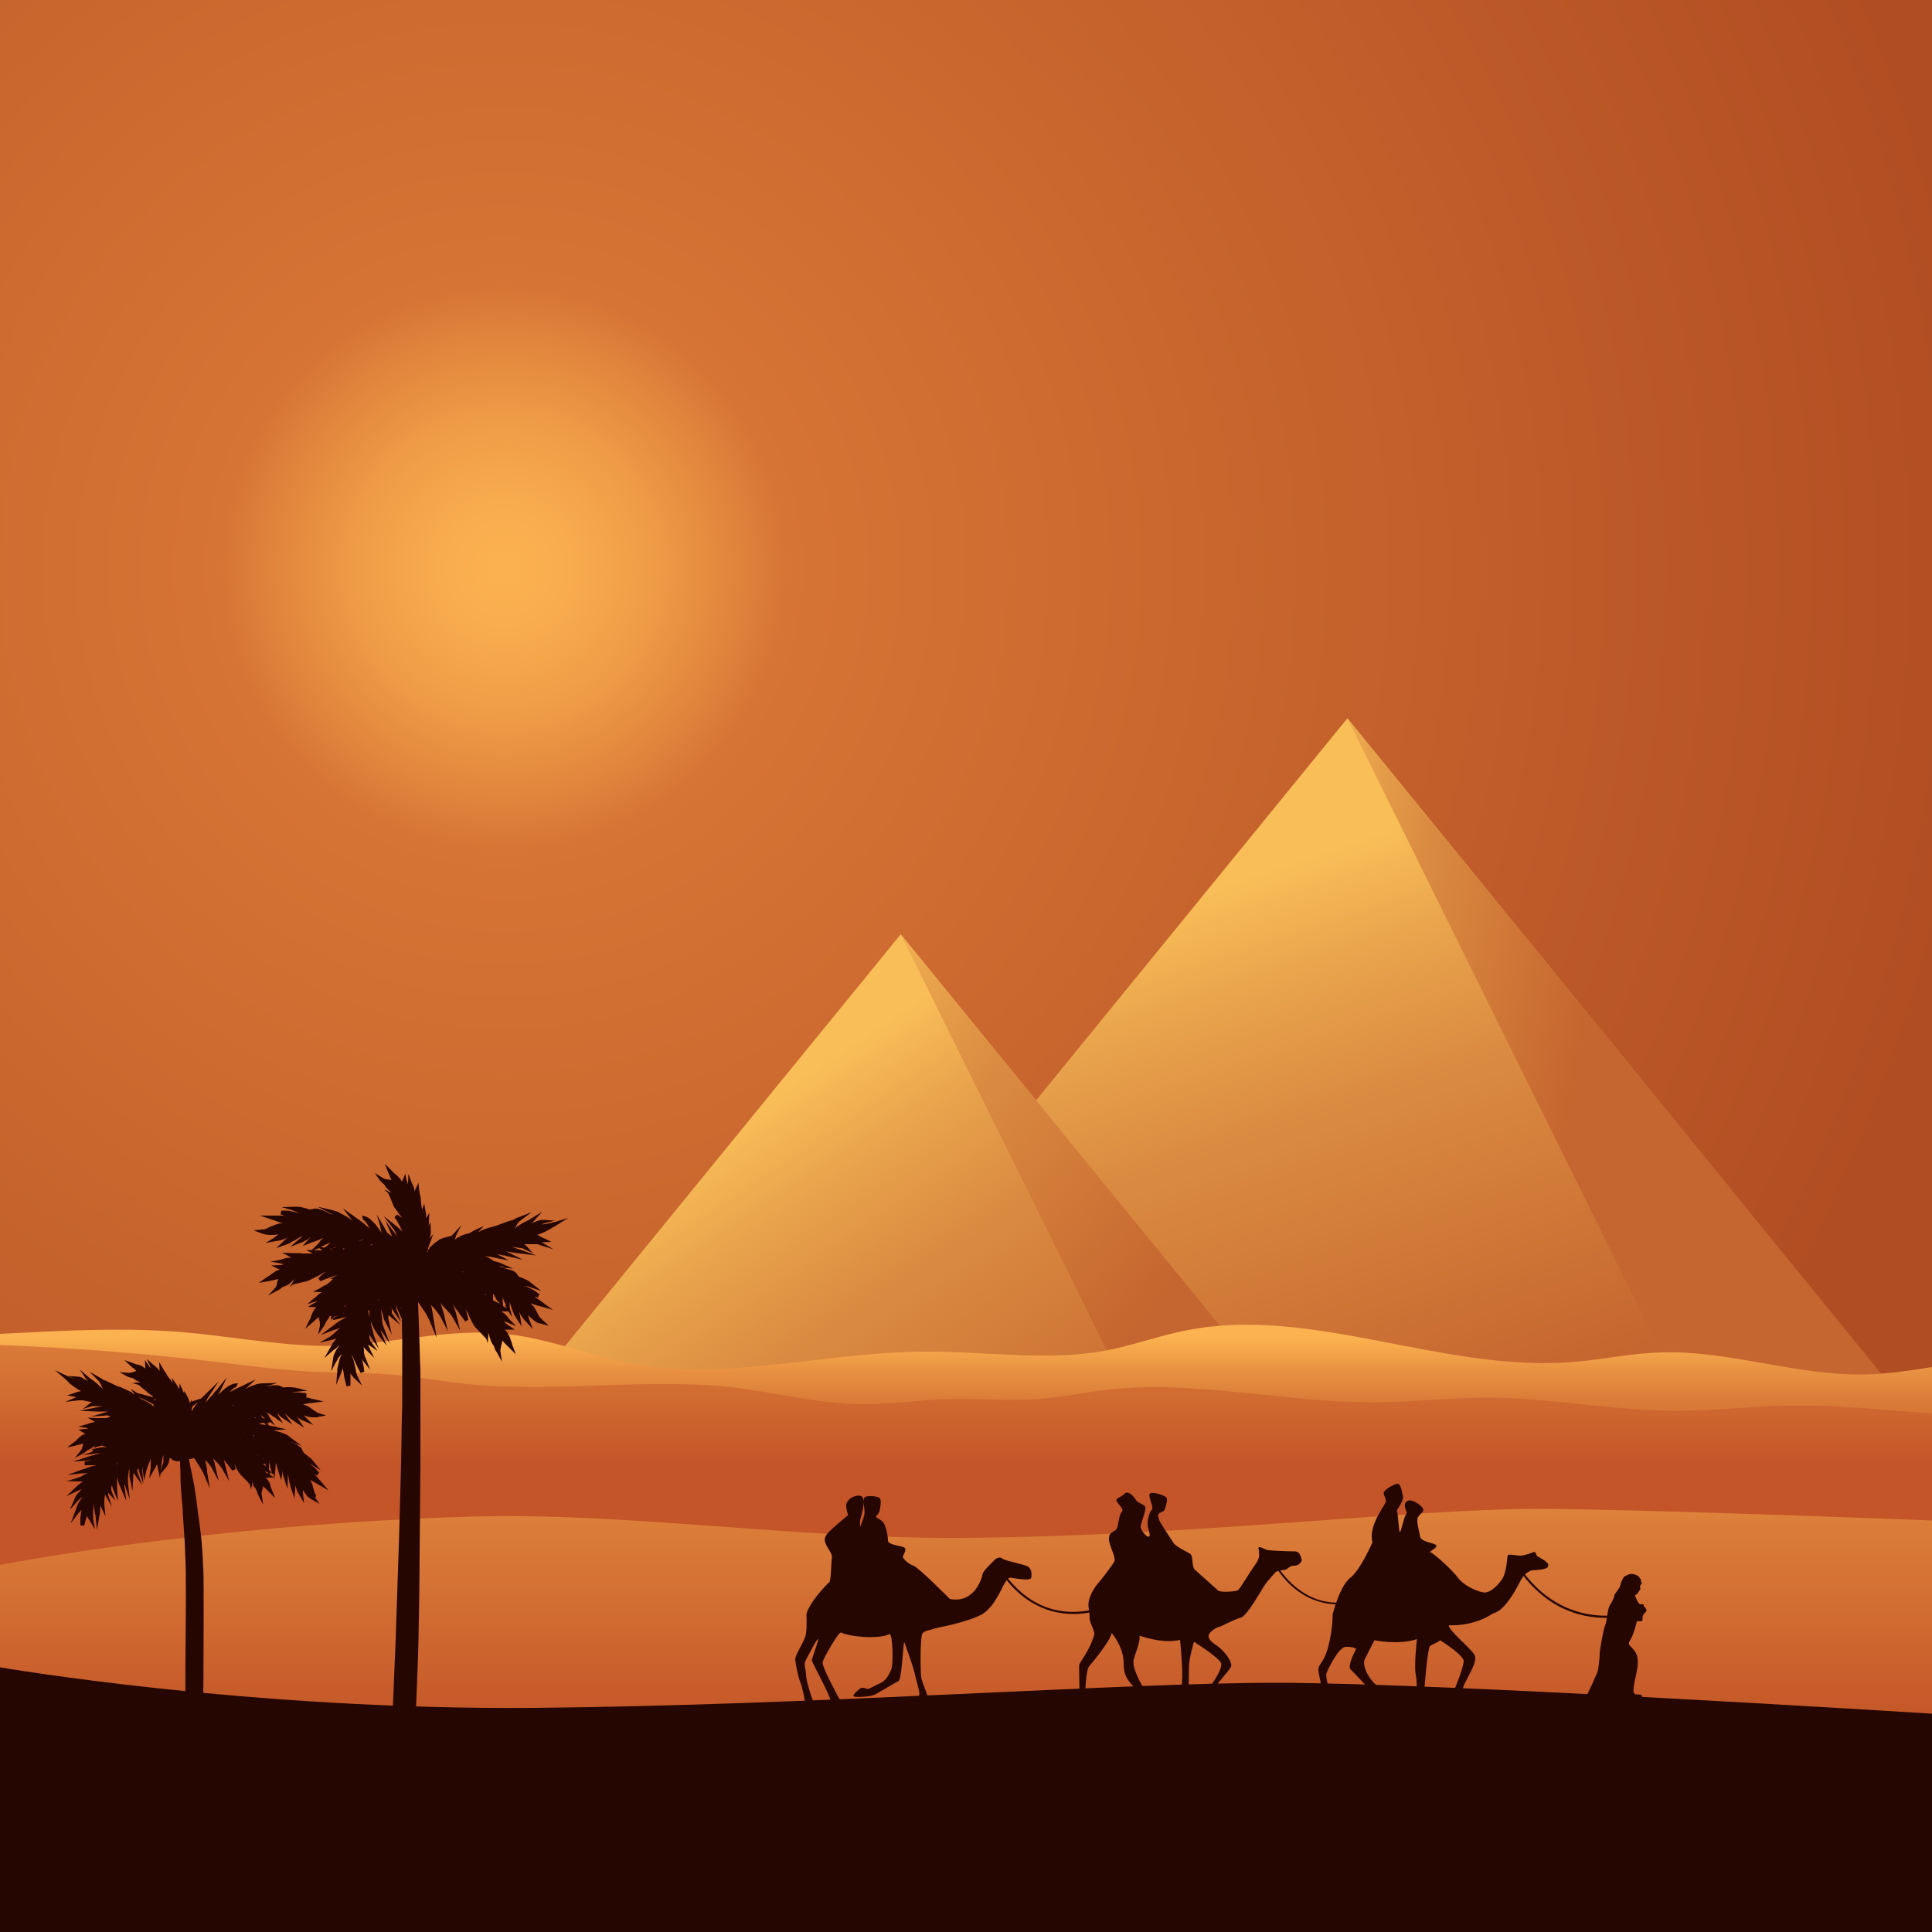 <?xml version="1.0" encoding="utf-8"?>
<!-- Generator: Adobe Illustrator 19.0.0, SVG Export Plug-In . SVG Version: 6.00 Build 0)  -->
<svg version="1.1" xmlns="http://www.w3.org/2000/svg" xmlns:xlink="http://www.w3.org/1999/xlink" x="0px" y="0px"
	 viewBox="0 0 500 500" style="enable-background:new 0 0 500 500;" xml:space="preserve">
<style type="text/css">
	.st0{fill:url(#SVGID_1_);}
	.st1{fill:url(#SVGID_2_);}
	.st2{fill:url(#SVGID_3_);}
	.st3{fill:url(#SVGID_4_);}
	.st4{fill:url(#SVGID_5_);}
	.st5{fill:url(#SVGID_6_);}
	.st6{fill:url(#SVGID_7_);}
	.st7{fill:url(#SVGID_8_);}
	.st8{fill:#250600;}
</style>
<g id="BACKGROUND">
	<radialGradient id="SVGID_1_" cx="130.53" cy="147.105" r="384.472" gradientUnits="userSpaceOnUse">
		<stop  offset="0" style="stop-color:#FCB250"/>
		<stop  offset="4.353376e-002" style="stop-color:#F9AC4E"/>
		<stop  offset="9.928527e-002" style="stop-color:#EF9C47"/>
		<stop  offset="0.161" style="stop-color:#DF823B"/>
		<stop  offset="0.19" style="stop-color:#D67435"/>
		<stop  offset="1" style="stop-color:#B14D22"/>
	</radialGradient>
	<rect class="st0" width="500" height="500"/>
</g>
<g id="OBJECTS">
	<g id="XMLID_1_">
		<g id="XMLID_2_">
			<linearGradient id="SVGID_2_" gradientUnits="userSpaceOnUse" x1="305.426" y1="232.633" x2="352.704" y2="373.557">
				<stop  offset="0" style="stop-color:#F9BE58"/>
				<stop  offset="0.196" style="stop-color:#E9A34C"/>
				<stop  offset="0.416" style="stop-color:#DB8C41"/>
				<stop  offset="0.552" style="stop-color:#D6833D"/>
				<stop  offset="1" style="stop-color:#C5652F"/>
			</linearGradient>
			<polygon class="st1" points="348.7,185.9 491.7,361.5 205.6,361.5 			"/>
			<linearGradient id="SVGID_3_" gradientUnits="userSpaceOnUse" x1="323.584" y1="260.715" x2="408.251" y2="276.715">
				<stop  offset="0" style="stop-color:#F9BE58"/>
				<stop  offset="0.196" style="stop-color:#E9A34C"/>
				<stop  offset="0.416" style="stop-color:#DB8C41"/>
				<stop  offset="0.552" style="stop-color:#D6833D"/>
				<stop  offset="1" style="stop-color:#C5652F"/>
			</linearGradient>
			<polygon class="st2" points="348.7,185.9 491.7,361.5 435.6,361.5 			"/>
		</g>
		<g id="XMLID_3_">
			<linearGradient id="SVGID_4_" gradientUnits="userSpaceOnUse" x1="185.493" y1="293.204" x2="260.16" y2="404.538">
				<stop  offset="0" style="stop-color:#F9BE58"/>
				<stop  offset="0.196" style="stop-color:#E9A34C"/>
				<stop  offset="0.416" style="stop-color:#DB8C41"/>
				<stop  offset="0.552" style="stop-color:#D6833D"/>
				<stop  offset="1" style="stop-color:#C5652F"/>
			</linearGradient>
			<polygon class="st3" points="233.1,241.8 332.8,364.1 133.4,364.1 			"/>
			<linearGradient id="SVGID_5_" gradientUnits="userSpaceOnUse" x1="207.675" y1="252.483" x2="300.341" y2="336.483">
				<stop  offset="0" style="stop-color:#F9BE58"/>
				<stop  offset="0.196" style="stop-color:#E9A34C"/>
				<stop  offset="0.416" style="stop-color:#DB8C41"/>
				<stop  offset="0.552" style="stop-color:#D6833D"/>
				<stop  offset="1" style="stop-color:#C5652F"/>
			</linearGradient>
			<polygon class="st4" points="233.1,241.8 332.8,364.1 293.7,364.1 			"/>
		</g>
		<linearGradient id="SVGID_6_" gradientUnits="userSpaceOnUse" x1="250" y1="346.134" x2="250" y2="383.491">
			<stop  offset="0" style="stop-color:#FCB250"/>
			<stop  offset="0.209" style="stop-color:#EA9443"/>
			<stop  offset="0.421" style="stop-color:#DB7D39"/>
			<stop  offset="0.552" style="stop-color:#D67435"/>
			<stop  offset="1" style="stop-color:#C35528"/>
		</linearGradient>
		<path class="st5" d="M0,345.2c15.6-0.8,31.2-1.7,46.6-0.5c12.1,1,23.9,3.3,36,3.6c15.4,0.3,30.7-4.3,46-3.3
			c14.4,1,27.5,7.6,41.9,8.9c22.8,2.2,45.6-4,68.8-4.1c15.6-0.1,31.6,2.5,46.5-0.2c7.5-1.4,14.3-4,21.7-5.4
			c32.3-6.2,65.7,10.9,99.3,8.3c7.6-0.6,15-2.2,22.7-2.5c18.3-0.6,35.5,6.2,53.8,5.7c5.7-0.2,11.2-1,16.7-1.9v26.3H0V345.2z"/>
		<linearGradient id="SVGID_7_" gradientUnits="userSpaceOnUse" x1="250" y1="356.797" x2="250" y2="446.824">
			<stop  offset="0" style="stop-color:#FCB250"/>
			<stop  offset="0.209" style="stop-color:#EA9443"/>
			<stop  offset="0.421" style="stop-color:#DB7D39"/>
			<stop  offset="0.552" style="stop-color:#D67435"/>
			<stop  offset="1" style="stop-color:#C35528"/>
		</linearGradient>
		<path class="st6" d="M54.5,361c8.7,1,17.2,2.2,26.2,2.7c6.7,0.3,13.4,0.2,20,0.7c7.4,0.6,14.2,1.9,21.5,2.6
			c21.8,2.1,45.2-1.7,66.8,0.7c11.7,1.3,22.4,4.3,34.5,4.4c7.4,0,14.3-1.1,21.7-1.3c7.6-0.2,15.5,0.5,23,0
			c6.6-0.4,12.4-1.8,18.8-2.5c22.4-2.5,45.9,3.5,69.4,3.3c9.6-0.1,18.9-1.2,28.4-1.2c16.6,0,32.4,3.4,49,3.4
			c10.9,0,21.4-1.4,32.3-1.4c6.6,0,13.2,0.5,19.7,1c4.7,0.4,9.5,0.7,14.2,1.1v72.4H0v-90C18.5,357.4,36.8,358.8,54.5,361z"/>
		<linearGradient id="SVGID_8_" gradientUnits="userSpaceOnUse" x1="250" y1="322.796" x2="250" y2="379.667">
			<stop  offset="0" style="stop-color:#FCB250"/>
			<stop  offset="0.209" style="stop-color:#EA9443"/>
			<stop  offset="0.421" style="stop-color:#DB7D39"/>
			<stop  offset="0.552" style="stop-color:#D67435"/>
			<stop  offset="1" style="stop-color:#C35528"/>
		</linearGradient>
		<path class="st7" d="M54.5,352.3c8.7,1,17.2,2.2,26.2,2.7c6.7,0.3,13.4,0.2,20,0.7c7.4,0.6,14.2,1.9,21.5,2.6
			c21.8,2.1,45.2-1.7,66.8,0.7c11.7,1.3,22.4,4.3,34.5,4.4c7.4,0,14.3-1.1,21.7-1.3c7.6-0.2,15.5,0.5,23,0
			c6.6-0.4,12.4-1.8,18.8-2.5c22.4-2.5,45.9,3.5,69.4,3.3c9.6-0.1,18.9-1.2,28.4-1.2c16.6,0,32.4,3.4,49,3.4
			c10.9,0,21.4-1.4,32.3-1.4c6.6,0,13.2,0.5,19.7,1c4.7,0.4,9.5,0.7,14.2,1.1v27.7c0,0-76.5-3-102-3c-33.5,0-89.4,7.1-149,7.5
			c-42.8,0.3-87.5-6.7-127-5.5C53.1,394.5,0,405,0,405v-56.9C18.5,348.8,36.8,350.2,54.5,352.3z"/>
		<path id="XMLID_4_" class="st8" d="M500,443.5c0,0-126.8-8-169.8-8c-40.3,0-120.8,5.9-192.2,6.5C64.2,442.6,0,431.5,0,431.5V500
			h500V443.5z"/>
		<path class="st8" d="M81.8,387c-0.1-0.1-0.1-0.2-0.2-0.3l-0.1-0.2c0-0.1-0.1-0.2-0.1-0.2l-0.5-1.9c-0.1-0.3-0.2-0.6-0.3-0.8
			c-0.1-0.3-0.3-0.5-0.4-0.7c0,0,0,0,0,0c0.1,0.1,0.2,0.1,0.3,0.2c0.2,0.1,0.3,0.2,0.5,0.3c0.2,0.1,0.3,0.2,0.5,0.3l0.4,0.2
			c0.1,0.1,0.2,0.1,0.3,0.2l2.8,1.6l-2.1-2.5c-0.1-0.1-0.1-0.1-0.2-0.2l-0.1-0.1c-0.1-0.1-0.1-0.2-0.2-0.3c-0.1-0.1-0.2-0.2-0.3-0.3
			c-0.1-0.2-0.3-0.3-0.5-0.5c0-0.1-0.1-0.1-0.1-0.2c0.1,0,0.2,0.1,0.2,0.1c0.1,0,0.1,0.1,0.2,0.1l0.1,0.1l0.6-0.8
			c0,0-0.1-0.1-0.3-0.3c-0.1-0.1-0.1-0.1-0.2-0.2c-0.1-0.2-0.3-0.3-0.5-0.6c-0.3-0.3-0.7-0.6-1.1-0.9c-0.2-0.2-0.5-0.4-0.8-0.5
			c0.2,0.1,0.5,0.2,0.6,0.3c0.1,0,0.1,0.1,0.2,0.1l2.5,1.5l-1.8-2.2c0,0-0.1-0.1-0.3-0.4l-0.1-0.1c-0.2-0.2-0.4-0.5-0.8-0.7
			c-0.2-0.1-0.4-0.3-0.6-0.5c-0.2-0.2-0.5-0.3-0.7-0.5c0,0-0.1-0.1-0.1-0.1l-0.4-0.8c0-0.1-0.1-0.2-0.2-0.4l-0.3-0.3
			c0-0.1-0.1-0.1-0.2-0.1c-0.2-0.1-0.4-0.3-0.6-0.5c-0.5-0.3-1-0.5-1.5-0.7l-0.2-0.1l2.9,1.1l-3.1-2.3c-0.1,0-0.1-0.1-0.2-0.2
			c-0.2-0.2-0.6-0.4-1.1-0.6c-0.4-0.2-1-0.4-1.7-0.6c-0.4-0.1-0.8-0.2-1.3-0.3l3.5-0.3l-2.8-0.6l-1.6-2.5c0,0-0.1-0.1-0.2-0.3
			c0-0.1-0.1-0.2-0.1-0.3c-0.1-0.2-0.2-0.3-0.3-0.5c-0.1-0.1-0.1-0.2-0.2-0.3c0.1,0.1,0.3,0.2,0.4,0.3c0.2,0.2,0.4,0.3,0.6,0.4
			c0.1,0.1,0.3,0.2,0.4,0.3c0.2,0.1,0.4,0.3,0.5,0.3c0.1,0,0.1,0.1,0.3,0.2c0,0,0.1,0.1,0.1,0.1l0.1-0.2l0.1,0l-0.1,0.3l1.8,1.2
			l-1.2-2c0,0,0-0.1-0.1-0.2c0-0.1-0.1-0.1-0.1-0.2c0,0,0-0.1,0-0.1c0.3,0.3,0.5,0.5,0.7,0.7c0.2,0.2,0.4,0.3,0.5,0.4l2.7,1.8
			l-1.6-2.3c0,0-0.1-0.1-0.1-0.2c-0.1-0.1-0.2-0.3-0.3-0.5l0,0c0.3,0.4,0.7,0.7,1,1c0.2,0.2,0.5,0.5,0.7,0.6l0.3,0.2
			c0.2,0.1,0.3,0.2,0.4,0.3l2.6,1.7l-1.5-2.3c-0.1-0.1-0.1-0.2-0.2-0.3c-0.1-0.1-0.2-0.2-0.3-0.4c0.1,0.1,0.2,0.2,0.3,0.3
			c0.3,0.3,0.7,0.4,0.9,0.6c0.2,0.1,0.3,0.2,0.4,0.2l0.3,0.1c0.1,0,0.2,0.1,0.2,0.1l2.3,1l-1.8-1.8c0,0-0.1-0.1-0.2-0.2
			c0,0-0.1-0.1-0.2-0.2l-0.3-0.3c0,0,0,0,0,0c0,0,0.1,0,0.1,0l0.2,0.1c0.4,0.1,0.8,0.3,1.2,0.3c0.2,0,0.3,0.1,0.5,0.1l0.1,0
			c0.2,0,0.3,0,0.5,0c0.3,0,0.6,0,0.8,0l0.1,0c0.2,0,0.2-0.1,0.2-0.1l2.1-0.4l-2-0.6c0,0-0.1,0-0.2-0.1c-0.1,0-0.2-0.1-0.3-0.2
			l-0.2-0.1c-0.1,0-0.1-0.1-0.2-0.1l-1.4-1l-0.2-0.1c-0.2-0.2-0.5-0.3-0.8-0.4c-0.3-0.1-0.5-0.2-0.7-0.3c0,0,0,0-0.1,0
			c0.1,0,0.2,0,0.3,0c0.2,0,0.4-0.1,0.6-0.1c0.2,0,0.4-0.1,0.6-0.1l0.5-0.1c0.1,0,0.2,0,0.3,0l3.2-0.4l-3.1-0.7
			c-0.1,0-0.2,0-0.3-0.1l-0.1,0c-0.1,0-0.2-0.1-0.3-0.1c-0.1,0-0.3-0.1-0.4-0.1c-0.2,0-0.5-0.1-0.7-0.1c-0.1,0-0.1,0-0.2,0
			c0.1,0,0.2,0,0.3,0c0.1,0,0.2,0,0.2,0l0.1,0l0-1c0,0-0.1,0-0.4-0.1c-0.1,0-0.2,0-0.3,0c-0.2,0-0.4-0.1-0.7-0.1
			c-0.4,0-0.9-0.1-1.4-0.1c-0.3,0-0.6,0-0.9,0c0.3-0.1,0.5-0.1,0.7-0.1c0.1,0,0.1,0,0.3,0l3-0.3l-2.8-0.7c0,0-0.2,0-0.5-0.1l-0.1,0
			c-0.3,0-0.6-0.1-1.1-0.1c-0.2,0-0.5,0-0.7,0c-0.3,0-0.6,0-0.9,0.1c0,0-0.1,0-0.1,0l-0.8-0.4c-0.1,0-0.2-0.1-0.3-0.1l-0.1,0
			c-0.1,0-0.2,0-0.3-0.1l-0.1,0c-0.1,0-0.1,0-0.2,0c-0.2,0-0.5,0-0.8,0c-0.6,0.1-1.1,0.2-1.6,0.3l-0.4,0.1l2.9-1l-3.6,0.1
			c-0.1,0-0.2,0-0.3,0c-0.3,0-0.7,0.1-1.3,0.2c-0.6,0.2-1.2,0.4-1.7,0.6c-0.4,0.2-0.8,0.4-1.2,0.6l2.6-2.4l-3.6,1.7
			c-0.1,0.1-0.2,0.1-0.4,0.2c-0.2,0.1-0.4,0.2-0.7,0.3c-0.4,0.2-1,0.5-1.5,0.8c-0.2,0.1-0.4,0.2-0.6,0.4c0.2-0.2,0.3-0.4,0.4-0.5
			c0.2-0.2,0.5-0.5,0.8-0.7c0.1-0.1,0.1-0.1,0.2-0.1l0.3-0.1l0.5-1l-1,0.1c-0.1,0-0.2,0-0.4,0.1c-0.3,0.1-0.7,0.3-1.2,0.6
			c-0.4,0.3-0.9,0.6-1.3,1c-0.4,0.4-0.8,0.8-1.2,1.2l0,0c0-0.1,0.1-0.1,0.1-0.2c0.1-0.2,0.2-0.4,0.2-0.4l1.9-3.9l-2.7,3.3
			c0,0-0.1,0.1-0.3,0.3c-0.1,0.1-0.2,0.2-0.3,0.4l-0.4,0.5c-0.2,0.2-0.4,0.4-0.6,0.6c-0.2,0.2-0.3,0.4-0.5,0.6
			c-0.2,0.2-0.4,0.5-0.6,0.7l-0.2,0.2c0.1-0.1,0.1-0.2,0.2-0.3l0.1-0.2c0.1-0.2,0.2-0.3,0.2-0.5c0.1-0.2,0.2-0.3,0.3-0.5l2.7-4.1
			l-3.5,3.4c-0.1,0.1-0.2,0.3-0.4,0.4c-0.2,0.2-0.4,0.3-0.6,0.6l-2.4,0.8l-0.1,0l-0.1-0.5l-0.2,0.7c-0.1,0.1-0.1,0.1-0.2,0.2
			c0,0,0,0,0,0c0-0.1,0-0.1,0-0.2c-0.1-0.3-0.2-0.6-0.3-0.8c-0.1-0.2-0.1-0.3-0.1-0.3l-1-1.9l0,0.8c0-0.2-0.1-0.3-0.2-0.4l-1-2.3
			l-0.1,1.5c-0.1-0.1-0.1-0.2-0.2-0.3l-0.1-0.2c-0.1-0.2-0.2-0.4-0.3-0.5l-1.3-1.9l0.2,1.4c-0.1-0.1-0.2-0.3-0.2-0.4
			c0-0.1-0.1-0.1-0.1-0.2c-0.1-0.1-0.2-0.3-0.3-0.4l-0.1-0.1c-0.1-0.1-0.1-0.1-0.1-0.1l-0.4-0.5c-0.2-0.3-0.3-0.5-0.4-0.7
			c-0.1-0.1-0.2-0.3-0.3-0.4c-0.1-0.1-0.1-0.2-0.2-0.3l-0.1-0.2c-0.1-0.1-0.1-0.2-0.2-0.3l-1.1-1.9l0.1,2c0,0,0,0.1,0,0.3
			c-0.1-0.1-0.2-0.3-0.3-0.4c-0.1-0.2-0.3-0.3-0.4-0.4c-0.1-0.1-0.1-0.1-0.2-0.2c-0.1-0.1-0.2-0.2-0.3-0.3c0,0-0.1-0.1-0.2-0.1
			l-1.9-1.7l1,2.2l0.1,0.2c0,0,0,0,0,0c-0.1-0.1-0.1-0.1-0.2-0.2c-0.1-0.1-0.1-0.1-0.2-0.2l-0.1-0.1c0,0-0.1-0.1-0.1-0.2l-1-1.4
			l0.1,1.6l0,0.4c0,0,0,0.1,0,0.1c0,0,0,0-0.1,0c-0.1-0.1-0.3-0.2-0.4-0.3c-0.1-0.1-0.2-0.1-0.3-0.2l-0.1-0.1
			c-0.3-0.1-0.6-0.2-0.9-0.3c-0.1,0-0.3-0.1-0.5-0.1c-0.1,0-0.2-0.1-0.3-0.1l-0.3-0.1c-0.1,0-0.1,0-0.2-0.1l-2.3-0.8l1.6,1.5
			l0.3,0.3c0.1,0.1,0.2,0.1,0.3,0.2c0.1,0.1,0.2,0.2,0.3,0.2c0.1,0.1,0.2,0.2,0.3,0.3c0.1,0.1,0.2,0.2,0.3,0.3
			c-0.2,0.1-0.4,0.1-0.6,0.2l-0.3,0.1c-0.2,0-0.3,0.1-0.5,0.1c-0.2,0-0.3,0.1-0.4,0.1h0c-0.1,0-0.1,0-0.2,0l-2.4-0.2l2.2,1.2
			c0,0,0.1,0.1,0.2,0.1l0.1,0c0.2,0.1,0.4,0.1,0.6,0.2c0.1,0,0.2,0,0.3,0l0.7,0.5c0.1,0,0.2,0.1,0.3,0.2c0.1,0,0.1,0.1,0.2,0.1
			c0.1,0,0.2,0.1,0.3,0.1c0.2,0.1,0.4,0.1,0.6,0.2l-0.9,0.1l-0.5-0.2l0.3,0.3l-0.1,0l-0.3-0.1l0.1,0.1l-0.8,0.1l1.4,0.3l0.5,0.3
			l1.8,1.5c0.1,0,0.1,0.1,0.2,0.2c0.1,0.1,0.2,0.2,0.4,0.3l0.1,0.1c0.1,0.1,0.3,0.2,0.4,0.3l0.2,0.1c0.1,0,0.2,0.1,0.2,0.1l0.2,0.4
			l-4.1-1.1l-1.7-1.1l0.7,1l-0.1-0.1l0.2,0.2l0.3,0.4c-0.1,0-0.1-0.1-0.2-0.1c-0.2-0.1-0.4-0.2-0.5-0.4l-0.2-0.1
			c-0.1-0.1-0.2-0.1-0.2-0.1c-0.2-0.1-0.4-0.2-0.6-0.3l-2-0.9c-0.1-0.1-0.2-0.1-0.3-0.1l-0.1,0c-0.1,0-0.1-0.1-0.3-0.1l-3.6-1.7
			l0.3,0.3l-0.2-0.1c-0.2-0.2-0.4-0.3-0.5-0.4l-3.3-1.9l2.4,2.5l0.1,0.1l0.2-0.2l-0.2,0.3c0.1,0.1,0.3,0.4,0.4,0.6
			c0.1,0.2,0.2,0.4,0.3,0.7l0.2,0.4c0,0,0,0,0,0.1c-0.2-0.2-0.3-0.4-0.5-0.5l-0.4-0.4c-0.3-0.2-0.5-0.5-0.8-0.7
			c-0.2-0.1-0.4-0.3-0.5-0.4c-0.1-0.1-0.2-0.2-0.4-0.3l-0.4-0.3c-0.1,0-0.1-0.1-0.2-0.1l-2.8-2.4l1.9,2.8c0,0,0.1,0.1,0.2,0.3
			l0.1,0.1c-0.1-0.1-0.2-0.1-0.2-0.2c-0.2-0.1-0.4-0.3-0.6-0.4c-0.1-0.1-0.2-0.1-0.3-0.2l-0.2-0.1c-0.3-0.2-0.6-0.3-1-0.4l-2.8-0.2
			l2.3,1.1l0.2,0.1l0.1-0.1l0.1,0l-0.1,0.1c-0.1-0.1-0.3-0.1-0.4-0.2c-0.2-0.1-0.4-0.2-0.6-0.2c-0.2-0.1-0.5-0.2-0.7-0.3l-0.2-0.1
			c-0.3-0.1-0.5-0.2-0.7-0.3c-0.2-0.1-0.3-0.1-0.3-0.1l-3.2-1.5l2.7,2.3c0,0,0.1,0.1,0.3,0.3c0.1,0.1,0.2,0.2,0.3,0.3l0.1,0.1
			c0.1,0.1,0.2,0.2,0.3,0.3l0.2,0.2c0.3,0.2,0.6,0.4,0.9,0.7c0.4,0.3,0.9,0.6,1.4,0.9c0.2,0.1,0.4,0.2,0.6,0.3
			c-0.2,0-0.4,0.1-0.5,0.1c-0.1,0-0.2,0.1-0.3,0.1c-0.2,0-0.3,0.1-0.4,0.1c-0.1,0-0.1,0.1-0.3,0.1c-0.1,0-0.2,0.1-0.2,0.1l-1.9,0.6
			l2,0.4c0,0,0.1,0,0.3,0.1l-2.8,1.2l3.5-0.4c0,0,0.1,0,0.2,0c0.1,0,0.4,0,0.7,0c0.1,0,0.3,0,0.5,0.1c0.2,0,0.4,0.1,0.6,0.1
			c0.4,0.1,0.9,0.2,1.3,0.2l0.2,0c-0.1,0-0.1,0.1-0.2,0.1c-0.1,0.1-0.2,0.1-0.2,0.1l-2,1.6l2.4-0.7c0,0,0.1,0,0.2,0
			c0.1,0,0.3,0,0.5,0l0.2,0c0.2,0,0.4,0,0.7,0l1,0c-0.2,0-0.3,0.1-0.5,0.1l-0.5,0.1c-0.1,0-0.3,0.1-0.4,0.1l-4.5,0.9l4.2,0.2l0.8,0
			c0.2,0,0.4,0,0.5,0l0.6,0c0.2,0,0.5,0,0.7,0c0.2,0,0.3,0,0.5,0c-0.1,0-0.2,0.1-0.2,0.1l-4.1,1.2l4.3-0.3l0.7,0.3l-1,0.4l-0.5,0
			c-0.3,0-0.6,0-0.9,0c-0.2,0-0.3,0-0.5,0c-0.1,0-0.2,0-0.3,0l-0.2,0c-0.1,0-0.2,0-0.3,0l-2.2-0.1l1.7,1c0,0,0.1,0,0.3,0.1h0
			c-0.2,0-0.3,0-0.5,0.1c-0.2,0-0.4,0.1-0.6,0.1c-0.1,0-0.2,0-0.2,0.1c-0.1,0-0.3,0.1-0.4,0.1c-0.1,0-0.1,0-0.2,0.1l-2.5,0.7
			l2.4,0.4l0.2,0c0,0,0,0,0,0c-0.1,0-0.2,0-0.2,0.1c-0.1,0-0.2,0-0.3,0.1l-0.2,0c-0.1,0-0.1,0-0.2,0l-1.7,0.2l1.3,0.8l0.4,0.2
			c0,0,0.1,0,0.1,0.1c0,0,0,0-0.1,0c-0.2,0.1-0.3,0.1-0.5,0.2c-0.1,0.1-0.2,0.1-0.4,0.2l-0.1,0.1c-0.3,0.2-0.5,0.4-0.7,0.6
			c-0.1,0.1-0.2,0.2-0.3,0.3c-0.1,0.1-0.2,0.2-0.3,0.3l-0.2,0.2c-0.1,0-0.1,0.1-0.2,0.1l-1.9,1.5l2.2-0.5l0.8-0.2
			c0.1,0,0.2-0.1,0.4-0.1c0.1,0,0.3-0.1,0.4-0.1c0.1,0,0.3-0.1,0.4-0.1c-0.1,0.2-0.1,0.4-0.2,0.6l-0.1,0.3c0,0.2-0.1,0.3-0.1,0.4
			c-0.1,0.2-0.1,0.3-0.2,0.4c0,0.1-0.1,0.1-0.1,0.1l-1.5,1.9l2.2-1.2c0,0,0.1-0.1,0.2-0.1c0.1-0.1,0.3-0.2,0.5-0.4
			c0.1-0.1,0.1-0.1,0.2-0.2l0.8-0.4c0.1,0,0.2-0.1,0.3-0.2c0.1,0,0.1-0.1,0.2-0.1c0.1-0.1,0.1-0.1,0.3-0.2c0.1-0.1,0.3-0.3,0.5-0.4
			l-0.4,0.8l-0.3,0.2l0.3-0.1l-0.1,0.2l-0.2,0.2l0.1,0l-0.1,0.3l-2.4,0.9l4-0.5c0,0,0.1,0,0.2,0c0,0,0.1,0,0.1,0l0.4,0
			c0,0-0.1,0-0.1,0c-0.4,0.1-0.9,0.2-1.3,0.3l-0.3,0.1c-0.3,0.1-0.6,0.2-0.8,0.2l-4.9,1.6l4.4-0.4c0,0,0.2,0,0.4,0
			c0.1,0,0.3,0,0.5,0l0.4,0c-0.1,0-0.2,0-0.3,0l-0.3,0c-0.2,0-0.4,0-0.6,0.1c-0.2,0-0.4,0-0.6,0.1l-0.8,0.1l0,1l0.6,0
			c0.2,0,0.5,0,0.8,0l1,0c0.1,0,0.3,0,0.5,0c0.1,0,0.1,0,0.2,0l0,0c-0.4,0.1-0.9,0.2-1.3,0.3c-0.3,0.1-0.6,0.2-0.9,0.3
			c-0.2,0.1-0.3,0.1-0.5,0.2c-0.3,0.1-0.5,0.2-0.7,0.2l-0.3,0.1c-0.2,0.1-0.3,0.1-0.3,0.1l-3.5,1.3l3.7-0.4c0,0,0.1,0,0.4,0
			c0.1,0,0.2,0,0.3,0c0.2,0,0.4,0,0.6-0.1c0.1,0,0.1,0,0.2,0c-0.1,0.1-0.3,0.1-0.4,0.2c-0.2,0.1-0.4,0.2-0.6,0.3
			c-0.2,0.1-0.3,0.2-0.5,0.3l-0.2,0.1c-0.2,0.1-0.4,0.2-0.5,0.2c-0.1,0-0.1,0.1-0.2,0.1l-3,0.9l3.2,0.1c0.1,0,0.1,0,0.3,0l0.2,0
			c0.1,0,0.2,0,0.4,0c-0.2,0.2-0.4,0.3-0.6,0.5c-0.1,0.1-0.2,0.2-0.4,0.3c-0.2,0.1-0.3,0.3-0.5,0.4c-0.1,0.1-0.1,0.1-0.2,0.2
			l-2.5,2.4l3.2-1.5c0.1,0,0.2-0.1,0.3-0.1c0.1-0.1,0.3-0.1,0.5-0.2c0.1-0.1,0.2-0.1,0.3-0.2c-0.3,0.2-0.6,0.4-0.8,0.7
			c-0.3,0.3-0.6,0.6-0.9,1c-0.1,0.1-0.1,0.2-0.2,0.3l-1.5,3.5l1.9-2.1l0.8-0.8c0.2-0.2,0.4-0.3,0.6-0.4l0,0
			c-0.1,0.1-0.1,0.1-0.2,0.2c-0.1,0.1-0.2,0.2-0.2,0.3l-0.2,0.3c-0.1,0.2-0.3,0.4-0.4,0.6c-0.2,0.3-0.3,0.6-0.4,0.8l-0.1,0.3
			c-0.1,0.2-0.2,0.3-0.2,0.6l-1.4,3.7l2.1-2.7c0,0,0.1-0.1,0.2-0.2c0.1-0.1,0.1-0.1,0.2-0.2l0.3-0.4c-0.1,0.4-0.1,0.8-0.2,1.2
			c0,0.2,0,0.5-0.1,0.7l0,0.8c0,0.3,0,0.6,0,0.8l0,0.6l1,0c0,0,0-0.1,0.1-0.3c0-0.2,0.1-0.5,0.2-0.8l0-0.1c0.1-0.2,0.1-0.4,0.2-0.6
			l0.1-0.2c0.1-0.2,0.1-0.3,0.2-0.5c0,0,0,0,0-0.1c0,0,0,0.1,0,0.1l0,0.1c0.1,0.3,0.2,0.5,0.3,0.7l0.1,0.1c0,0.1,0.1,0.1,0.1,0.2
			l0.3-0.1l-0.2,0.2l1.4,2.3l-0.5-2.7c0,0,0-0.1,0-0.2c0-0.1,0-0.2,0-0.4l0-0.3c0-0.2,0-0.4,0-0.6c0-0.2,0-0.3,0-0.5l0.1-1.2
			c0-0.3,0-0.7,0-1c0,0.3,0.1,0.6,0.1,0.9c0,0.2,0.1,0.4,0.1,0.7c0,0.2,0.1,0.5,0.1,0.7c0,0.2,0.1,0.4,0.1,0.5
			c0,0.2,0.1,0.3,0.1,0.4l0.4,3.9l0.6-3.6l0.1-0.5c0-0.2,0.1-0.5,0.1-0.7l0-0.4c0-0.3,0-0.6,0.1-1c0-0.1,0-0.2,0-0.3l0.2,0l-0.2,0.2
			l1.3,2.7l-0.3-3.1c0,0,0-0.1,0-0.2c0-0.1,0-0.3,0-0.6l0-0.2c0-0.2,0-0.5,0.1-0.7l0-0.3c0-0.2,0-0.3,0.1-0.5
			c0.1,0.2,0.1,0.3,0.2,0.4l1.6,2.8L28,387l0-0.2c0-0.1,0-0.3,0-0.5l0,0l1.8,2l-1-2.6l0-0.1c0-0.1,0-0.4,0-0.5
			c0-0.2,0.1-0.4,0.1-0.7l0-0.1l0,0c0,0.1,0,0.2,0.1,0.3l0.1,0.2c0,0.1,0.1,0.3,0.1,0.4l1.3,3.2l-0.2-3.5c0-0.1,0-0.2,0-0.4l0-0.4
			c0-0.2,0-0.5,0-0.7l0-0.6c0-0.3,0-0.6,0-0.8c0,0.2,0,0.4,0.1,0.5c0.1,0.5,0.2,1,0.3,1.3c0.1,0.3,0.2,0.6,0.3,0.7l0.1,0.2
			c0.1,0.2,0.1,0.3,0.1,0.3l1.5,3.4l-0.5-3.7c0,0,0-0.1,0-0.4c0,0,0-0.2,0-0.3l0,0l1.4,4.1l-0.5-4.5c0,0,0-0.1,0-0.3l0-0.1l0-0.5
			c0-0.1,0-0.1,0-0.2c0-0.2,0.1-0.5,0.1-0.8l0.1-0.8c0-0.3,0.1-0.5,0.2-0.8c0-0.1,0-0.1,0-0.2l0,0.6c0,0.2,0,0.3,0,0.4
			c0,0.3,0,0.6,0,0.8c0,0.1,0,0.2,0,0.4l0.8,3.8l0.2-4c0,0,0-0.1,0-0.2l0-0.1c0-0.1,0.1-0.2,0.1-0.4c0,0,0,0,0,0l2.2,3.2l-1.3-3.6
			l0-0.1c0-0.1,0.1-0.3,0.1-0.4l0-0.1c0-0.1,0-0.1,0.1-0.2l0-0.1l0.1,0.3c0,0.1,0,0.1,0.1,0.2l0.3,0l-0.3,0.2l1.2,3.4l-0.3-3.7
			c0,0,0-0.1,0-0.2l0.1-0.6c0,0,0-0.1,0-0.1c0,0.3,0,0.5,0,0.8l0.4,2.9l0.6-2.6c0,0,0-0.1,0.1-0.2c0-0.1,0.1-0.3,0.1-0.4l0.1-0.3
			c0.1-0.2,0.2-0.4,0.2-0.6l0.2-0.4c0.1-0.3,0.3-0.7,0.4-1.1l0,0c0,0.1,0,0.2,0,0.2c0,0.2,0,0.4,0,0.5c0,0.2,0,0.4,0,0.6
			c0,0.2,0,0.3,0,0.5c0,0.1,0,0.2,0,0.3c0,0.2,0,0.3,0,0.3l-0.4,2.7l1.5-2.6c0-0.1,0.1-0.1,0.1-0.2c0.1-0.2,0.2-0.3,0.3-0.6l0.1-0.3
			c0,0,0,0,0,0c0,0.1,0,0.2,0.1,0.3l0.7,3.3l0.1-1l1.6-1.9c0-0.1,0.1-0.1,0.2-0.3c0.2-0.3,0.3-0.6,0.4-0.9c0.1-0.4,0.2-0.8,0.2-1.2
			c0,0,0,0,0,0c0,0,0,0,0.1,0.1l0.5,0.4c0.4,0.3,0.8,0.4,1.2,0.5c0.3,0,0.6,0,0.9-0.1c0,0.8,0,1.6,0.1,2.4l0,1.1
			c0,2.3,0.2,4.7,0.4,7c0.1,1,0.2,1.9,0.2,2.9c0.2,3.5,0.5,6.7,0.6,9.8c0,0.1,0,0.3,0,0.5c0.2,3.3,0.2,6.2,0.2,8.9l0,5.2
			c-0.1,9-0.2,25.7-0.1,28.6c0,0.1,0,0.2,0,0.3l0,0.3c0,1.3,1.1,2,2.2,2c0,0,0,0,0.1,0c1,0,2.1-0.6,2.2-1.9c0.1-1.7,0.2-16,0.2-24.5
			c0-2.9,0-5.2,0-5.9l0-0.1l0-0.1l0-3c0-2.2,0-4.6-0.2-7.5c0-0.1,0-0.1,0-0.2l0-0.3l0,0c0-0.6-0.1-1.1-0.1-1.7
			c-0.2-3.6-0.7-7.2-1.1-9.9c-0.1-0.8-0.2-1.6-0.3-2.4c-0.2-1.6-0.4-3.2-0.7-4.9c0-0.1,0-0.2,0-0.2c0-0.1,0-0.2-0.1-0.2
			c-0.1-0.7-0.2-1.4-0.4-2.1c-0.1-0.7-0.3-1.4-0.4-2c0-0.1,0-0.2-0.1-0.3c-0.1-0.8-0.2-1.5-0.4-2.3c0.3,0,0.5,0,0.7-0.1
			c0.2,0,0.4-0.1,0.6-0.2c0.2,0.3,0.4,0.5,0.5,0.8l0.2,0.3c0.1,0.2,0.3,0.4,0.4,0.6c0.2,0.3,0.4,0.5,0.5,0.8l0.6,1
			c0.1,0.2,0.2,0.3,0.2,0.4l1.7,4l-0.7-4.3c0,0,0-0.2,0-0.4c0-0.1,0-0.3-0.1-0.6c0-0.2-0.1-0.4-0.1-0.7c0-0.1-0.1-0.2-0.1-0.4
			l-0.1-0.4c0-0.2-0.1-0.3-0.1-0.5c0-0.1,0-0.1-0.1-0.2c0,0,0,0,0.1,0.1l0.1,0.1c0.3,0.4,0.7,0.7,0.9,1c0.2,0.3,0.4,0.6,0.6,0.8
			c0,0.1,0.1,0.1,0.1,0.2l1.8,3.4l-1-4.3c0-0.2-0.1-0.5-0.2-0.8c-0.1-0.2-0.2-0.5-0.3-0.8c0.2,0.2,0.3,0.4,0.5,0.5
			c0.1,0.2,0.3,0.3,0.4,0.4l0.2,0.2c0.1,0.2,0.3,0.3,0.4,0.4l0.2,0.3c0.2,0.3,0.4,0.5,0.5,0.6c0.1,0.1,0.1,0.2,0.1,0.2l1.9,3.3
			l-1-4.1c-0.1-0.3-0.2-0.7-0.3-1.1c0-0.1-0.1-0.2-0.1-0.3l0.5,0.6c0.2,0.2,0.3,0.4,0.5,0.6l0.1,0.1c0.1,0.1,0.2,0.3,0.3,0.4
			l0.2,0.3c0.2,0.2,0.3,0.4,0.4,0.5c0.1,0.2,0.2,0.3,0.2,0.3l0.9-0.4c0,0,0-0.1-0.1-0.4l-0.1-0.5c0-0.1-0.1-0.2-0.1-0.4
			c0,0.1,0.1,0.2,0.1,0.2c0.1,0.2,0.2,0.3,0.2,0.5c0.2,0.4,0.4,0.8,0.6,1.1l0.1,0.2c0.1,0.2,0.2,0.3,0.3,0.4l0.1,0.1
			c0.1,0.1,0.2,0.3,0.3,0.4c0.1,0.1,0.1,0.1,0.2,0.2l1.5,1.5l0.5,0.6l0.4,1.4l0.1-0.8l0,0.1l0-0.1l0-0.2l0.3,0.3l-0.2-0.5l0.1-0.8
			c0.1,0.2,0.1,0.5,0.2,0.7c0,0.1,0.1,0.2,0.1,0.3c0,0.1,0.1,0.1,0.1,0.2c0.1,0.1,0.1,0.2,0.2,0.3l0.1,0.1l0.2-0.1l0.1,0l-0.2,0.3
			l0.3,0.4c0,0.1,0,0.2,0.1,0.3c0.1,0.2,0.1,0.5,0.2,0.6l0,0.1c0,0.1,0.1,0.1,0.1,0.2l1.3,2.5l-0.4-2.8c0,0,0-0.1,0-0.2
			c0-0.1,0-0.3,0.1-0.5c0-0.1,0.1-0.3,0.1-0.4l0.1-0.3c0.1-0.2,0.1-0.4,0.1-0.6c0.1,0.1,0.2,0.2,0.3,0.3c0.1,0.1,0.2,0.2,0.3,0.3
			c0.1,0.1,0.2,0.2,0.3,0.3c0.1,0.1,0.2,0.2,0.3,0.3l1.9,1.9l-1.1-2.8c0-0.1-0.1-0.2-0.1-0.4c0-0.1-0.1-0.2-0.1-0.3
			c-0.1-0.3-0.2-0.6-0.4-0.9l-0.1-0.1c-0.1-0.1-0.1-0.2-0.2-0.3c-0.1-0.1-0.2-0.3-0.3-0.4c0,0,0,0-0.1-0.1c0,0,0.1,0,0.2,0l0.2,0
			l1.7,0l-1.1-0.8l0-0.5l1,0.4L71,383l0.1-1.2l0.1,0l-0.1-0.1l0.2-1.7c0,0,0-0.1,0-0.3c0-0.1,0-0.2,0-0.3c0-0.2,0.1-0.4,0.1-0.6
			c0-0.1,0-0.2,0-0.4c0,0.2,0.1,0.3,0.1,0.5c0.1,0.2,0.1,0.5,0.2,0.7c0,0.2,0.1,0.3,0.1,0.4c0.1,0.2,0.1,0.4,0.2,0.6
			c0,0.1,0.1,0.2,0.1,0.3c0,0.1,0,0.1,0,0.1l0.7,2.1l0.3-2.2c0,0,0-0.1,0-0.2c0-0.1,0-0.1,0-0.2c0,0,0-0.1,0-0.1
			c0,0.4,0.1,0.7,0.1,1c0,0.2,0.1,0.5,0.1,0.6l0.1,0.2c0,0.1,0,0.2,0.1,0.2l0.1,0l0.2,0l-0.3,0.2l0.9,2.7l0.1-2.9c0,0,0-0.1,0-0.2
			c0-0.1,0-0.3,0.1-0.6l0,0c0,0.5,0.1,1,0.2,1.4c0,0.3,0.1,0.7,0.2,1l0.1,0.3c0,0.2,0.1,0.4,0.1,0.5l1,3l0.2-2.7c0-0.1,0-0.2,0-0.4
			c0-0.1,0-0.3,0-0.4c0,0.1,0.1,0.3,0.1,0.4c0.1,0.4,0.3,0.8,0.4,1.1c0.1,0.2,0.1,0.3,0.2,0.5l0.2,0.3c0.1,0.1,0.1,0.2,0.1,0.2
			l1.3,2.2l-0.3-2.5c0,0,0-0.1,0-0.3c0-0.1,0-0.2,0-0.3l0-0.4c0,0,0,0,0,0c0,0,0,0.1,0,0.1l0.1,0.2c0.2,0.3,0.5,0.7,0.7,1
			c0.1,0.1,0.2,0.2,0.3,0.4l0.1,0.1c0.1,0.1,0.2,0.2,0.4,0.3c0.2,0.2,0.5,0.4,0.6,0.4l0.1,0.1c0.1,0.1,0.2,0.1,0.2,0.1l1.8,1
			l-1.2-1.7C81.9,387.3,81.8,387.2,81.8,387z M71.1,359.5L71.1,359.5L71.1,359.5L71.1,359.5z M27.5,374.5c-0.5,0-1,0-1.5,0.1
			c-0.4,0.1-0.7,0.2-1,0.2l-0.1,0c-0.1,0-0.2,0.1-0.3,0.1l-1,0.4l0.4-0.4l0.9-0.4l1.5-0.4c0.1,0,0.1,0.1,0.3,0.1
			c0.2,0.1,0.5,0.2,1,0.2H27.5z M28.8,373.1L28.8,373.1C28.8,373.1,28.8,373.1,28.8,373.1C28.8,373.1,28.8,373.1,28.8,373.1
			C28.8,373.1,28.8,373.1,28.8,373.1z M30.3,378.7c0,0.2-0.1,0.5-0.1,0.7c0,0,0,0.1,0,0.1c0-0.1,0-0.1,0-0.2l0-0.3
			c0-0.1,0-0.2,0-0.3c0.1-0.1,0.1-0.1,0.2-0.2C30.4,378.7,30.3,378.7,30.3,378.7z M33.2,369.3L33.2,369.3L33.2,369.3L33.2,369.3z
			 M33.3,376.8C33.3,376.8,33.3,376.8,33.3,376.8C33.3,376.7,33.3,376.7,33.3,376.8C33.4,376.8,33.3,376.8,33.3,376.8z M39.2,375.6
			L39.2,375.6L39.2,375.6L39.2,375.6L39.2,375.6z M39.8,364.1c-0.1-0.2-0.3-0.3-0.4-0.4c-0.1-0.1-0.1-0.1-0.2-0.2l-0.1-0.1
			c-0.1-0.1-0.1-0.1-0.2-0.1l-0.2-0.1c-0.1-0.1-0.2-0.1-0.3-0.2l-0.5-0.3c-0.1,0-0.2-0.1-0.2-0.1l-0.9-0.4l-0.3-0.2
			c-0.1-0.1-0.3-0.2-0.4-0.3l-0.3-0.2l3.5,1.7c0,0,0.1,0.1,0.3,0.2c0,0,0.1,0,0.1,0.1l0.1,0.7L39.8,364.1z M40.5,362.4l-0.5-0.1
			c0,0-0.1,0-0.1,0l-0.2-0.3c0.1,0.1,0.3,0.1,0.4,0.2c0.2,0.1,0.3,0.1,0.5,0.2c0.1,0,0.2,0.1,0.3,0.1
			C40.8,362.4,40.6,362.4,40.5,362.4z M42.3,378.1c0,0.2,0,0.4-0.1,0.6c0,0,0,0.1-0.1,0.2l-0.6,2l0.3-1.8c0-0.1,0-0.2,0-0.3l0.1-0.5
			c0-0.1,0-0.3,0.1-0.5l0-0.2c0-0.1,0.1-0.3,0.1-0.4l0.1-0.3c0-0.1,0-0.2,0.1-0.3c0,0.1,0,0.2,0,0.3l0,0.4c0,0.3,0,0.5,0,0.7
			L42.3,378.1z M50.6,363.7c-0.4,0.5-0.7,1-1,1.6l0-0.2c0-0.1,0-0.1,0-0.2c0.1-0.4,0.1-0.7,0.2-0.9c0-0.1,0.1-0.1,0.1-0.1l1.3-1
			C51.1,363.1,50.8,363.4,50.6,363.7z M58.1,364.5C58.2,364.5,58.2,364.5,58.1,364.5C58.2,364.5,58.2,364.5,58.1,364.5L58.1,364.5z
			 M60.5,363.9c-0.1-0.1-0.2-0.1-0.3-0.2c0.1,0,0.1,0,0.2-0.1l0.1,0.1C60.5,363.7,60.5,363.8,60.5,363.9c0.1,0,0.1,0,0.1,0.1
			C60.6,363.9,60.6,363.9,60.5,363.9z M63.4,371.1c0-0.1-0.1-0.1-0.1-0.2c0,0,0.1,0,0.1,0C63.4,370.9,63.4,371,63.4,371.1z
			 M64.3,367.2L64.3,367.2c0-0.1,0.1-0.1,0.1-0.1c0,0,0.1,0,0.1,0l0.1,0.1C64.5,367.1,64.4,367.1,64.3,367.2z M65.7,371.8
			c0-0.1-0.1-0.2-0.1-0.4c0.1,0,0.1,0,0.2,0.1l0,0.1C65.7,371.7,65.7,371.8,65.7,371.8c0,0.1,0.1,0.1,0.1,0.2
			C65.7,371.9,65.7,371.9,65.7,371.8z M66,367l-0.1-0.2l0.1,0c0.1,0,0.1,0.1,0.2,0.1C66.1,367,66.1,367,66,367z M67.9,366.5
			c0.1,0.1,0.2,0.2,0.3,0.3c0.2,0.1,0.3,0.3,0.4,0.3c-0.2,0-0.4-0.1-0.6-0.1L68,367c0,0-0.1-0.1-0.2-0.3c-0.1-0.1-0.1-0.2-0.2-0.3
			c0-0.1-0.1-0.1-0.1-0.2C67.6,366.3,67.7,366.4,67.9,366.5z M66.6,376.6l0-0.4l0,0.1c0,0.2,0.1,0.3,0.2,0.4
			C66.7,376.7,66.7,376.7,66.6,376.6z M67.7,368.6c-0.2,0-0.5-0.1-0.7-0.1c0.2-0.1,0.5-0.1,0.7-0.2c0.2,0,0.4-0.1,0.5-0.1l0.7,0.5
			C68.5,368.8,68.1,368.7,67.7,368.6z M68.1,377.4l0,0.1c0,0,0,0.1,0,0.1c0,0,0,0-0.1,0L68.1,377.4z M68.3,379
			c-0.1,0-0.1-0.1-0.2-0.1l0-0.1c0.1,0,0.1,0,0.1,0l0.4,0c0.1,0.2,0.1,0.3,0.1,0.3l0.1,0.5c0,0-0.1-0.1-0.1-0.1
			C68.6,379.3,68.4,379.1,68.3,379z M69.3,381.4c0,0-0.1-0.1-0.1-0.1l-0.2-0.1c-0.1,0-0.1-0.1-0.2-0.2c-0.1-0.1-0.1-0.1-0.2-0.2
			c0,0,0.1,0,0.1,0c0.1,0,0.2,0.1,0.2,0.1l0.4,0.1l0.1,0.4L69.3,381.4z M69.6,380.3l0-1.5c0,0,0-0.1,0-0.1l0.2,0c0,0.1,0,0.1,0,0.2
			c0,0.2,0.1,0.4,0.1,0.6c0,0.1,0.1,0.3,0.1,0.4c0.1,0.2,0.1,0.3,0.1,0.3l0.3,1.1L69.6,380.3z M69.6,378.4c0-0.1,0-0.2,0-0.3
			c0-0.1,0-0.1,0-0.2c0,0.2,0.1,0.3,0.1,0.5c0,0,0,0.1,0,0.1L69.6,378.4z M70.5,369.1c-0.1,0-0.3-0.1-0.4-0.1
			c-0.2,0-0.3-0.1-0.5-0.1l-0.4-0.5l0.7-0.4l1.7,1.3L70.5,369.1z"/>
		<path class="st8" d="M143.8,316.2c0,0-0.1,0-0.4,0.1l0,0c-0.2,0.1-0.5,0.1-0.8,0.2l-0.2,0c-0.2,0.1-0.5,0.1-0.8,0.2
			c-0.2,0-0.4,0.1-0.7,0.1c-0.2,0-0.5,0.1-0.7,0.2c0,0,0.1,0,0.1-0.1c0,0,0.1,0,0.1-0.1l0.3-0.1l0-0.2l0-0.2l0.1,0.3l2.8-0.7l-3-0.2
			l-0.1,0c0,0-0.1,0-0.2,0c-0.4,0-0.7,0.1-1,0.2l-0.3,0.1c-0.1,0-0.2,0.1-0.3,0.1c-0.2,0.1-0.4,0.2-0.7,0.3
			c-0.2,0.1-0.3,0.2-0.5,0.3l0.3-0.3c0.1-0.1,0.2-0.2,0.2-0.2l2.3-2.6l-2.9,1.8c0,0-0.1,0.1-0.3,0.2c-0.1,0-0.1,0.1-0.2,0.1
			l-0.6,0.3c-0.1,0.1-0.3,0.2-0.4,0.2c-0.2,0.1-0.4,0.2-0.6,0.3c-0.3,0.2-0.6,0.4-1,0.6l-0.4,0.3c-0.3,0.2-0.6,0.4-0.8,0.7
			c0.1-0.1,0.1-0.2,0.2-0.3c0.1-0.1,0.2-0.3,0.2-0.4c0.1-0.2,0.3-0.5,0.4-0.7c0.2-0.2,0.4-0.5,0.5-0.6l3.2-2.4l-3.6,1.4l-0.3,0.1
			c-0.2,0.1-0.4,0.2-0.7,0.4l-1.4,0.7l1.2-0.7L129,317c0,0-0.1,0-0.2,0.1l-0.1,0c-0.1,0-0.1,0-0.2,0.1l-2.2,0.6
			c-0.1,0-0.1,0-0.2,0.1c-0.2,0.1-0.4,0.1-0.6,0.2c-0.1,0-0.2,0.1-0.3,0.1l-0.3,0.1c-0.2,0.1-0.4,0.2-0.6,0.3
			c-0.2,0.1-0.3,0.2-0.5,0.2l1.4-1.5l-2.2,1l-0.6,0.3c-0.1,0.1-0.3,0.2-0.5,0.3l-0.3,0.2l-1.1,0.3c-0.1,0-0.2,0-0.3,0.1l-0.6,0.2
			c-0.1,0-0.2,0.1-0.3,0.1l-0.2,0.1c-0.1,0-0.2,0.1-0.2,0.1l0.3,0.4l-0.4-0.3c-0.1,0-0.2,0.1-0.2,0.1c-0.2,0.1-0.4,0.3-0.6,0.4
			c-0.1,0.1-0.2,0.1-0.3,0.2l0.4-1.2l1.3-2.5l-2.5,2.7l-2.2,0.6c-0.1,0-0.1,0-0.2,0.1c-0.1,0-0.2,0.1-0.3,0.1l-0.3,0.1
			c-0.1,0-0.2,0.1-0.3,0.2l-0.1,0.1c-0.3,0.2-0.6,0.4-0.9,0.6c-0.3,0.3-0.6,0.5-0.9,0.8l-0.4,0.4c-0.1,0.1-0.2,0.2-0.2,0.3
			c-0.1,0.1-0.1,0.2-0.2,0.3l-0.2,0c0-0.1,0.1-0.2,0.1-0.4c0.1-0.2,0.1-0.3,0.2-0.5c0-0.1,0.1-0.2,0.1-0.3l1-2.8l-1,1.1
			c0.1-0.3,0.2-0.5,0.3-0.8c0.1-0.4,0.1-0.7,0.1-0.9c0-0.2,0-0.3,0-0.3l-0.1-2.2l-0.5,1c0,0,0,0,0,0l0-0.2c0.1-0.2,0.1-0.5,0.1-0.6
			l0.1-2.6l-0.8,1.4c0-0.2,0-0.4,0-0.6l0-0.2c0-0.2-0.1-0.5-0.1-0.6l-0.4-2.4l-0.6,1.6c0,0,0-0.1,0-0.1c0-0.2,0-0.4-0.1-0.6
			c0-0.1,0-0.2,0-0.2c0-0.2-0.1-0.3-0.1-0.5l0-0.2c0-0.1,0-0.1,0-0.2l-0.1-0.7c0-0.4,0-0.7-0.1-0.9c0-0.2-0.1-0.4-0.1-0.5
			c0-0.1-0.1-0.2-0.1-0.4l0-0.2c0-0.1,0-0.2-0.1-0.4l-0.2-2.1l-0.8,1.7c0,0,0,0.1-0.1,0.3c0,0,0,0.1-0.1,0.2c0-0.2-0.1-0.4-0.1-0.7
			c-0.1-0.2-0.1-0.4-0.2-0.6c0-0.1-0.1-0.2-0.1-0.2c-0.1-0.2-0.1-0.3-0.2-0.4c0-0.1-0.1-0.1-0.1-0.2l-0.9-2.4l-0.1,2.4l0,0.2
			c0,0.1,0,0.1,0,0.2c0,0,0,0,0,0c0,0,0-0.1,0-0.1c0-0.1-0.1-0.2-0.1-0.3c0-0.1-0.1-0.2-0.1-0.3l-0.1-0.2c0-0.1,0-0.1-0.1-0.2
			l-0.3-1.7l-0.6,1.4l-0.2,0.4c0,0.1-0.1,0.1-0.1,0.2c0-0.1-0.1-0.1-0.1-0.2c-0.1-0.2-0.2-0.3-0.3-0.5c-0.1-0.1-0.2-0.2-0.3-0.3
			l-0.1-0.1c-0.2-0.3-0.5-0.5-0.7-0.7c-0.1-0.1-0.2-0.2-0.4-0.3c-0.1-0.1-0.2-0.2-0.3-0.3l-0.2-0.2c-0.1-0.1-0.1-0.1-0.2-0.2
			l-1.8-1.8l0.8,2.1l0.2,0.4c0,0.1,0.1,0.2,0.2,0.4c0,0.1,0.1,0.2,0.1,0.4c0.1,0.2,0.1,0.3,0.2,0.4c0.1,0.2,0.2,0.3,0.2,0.5
			c-0.3-0.1-0.5-0.1-0.7-0.1l-0.4-0.1c-0.2,0-0.3,0-0.5-0.1c-0.2,0-0.4-0.1-0.5-0.2c-0.1,0-0.1-0.1-0.2-0.1l-2-1.2l1.4,2
			c0,0,0.1,0.1,0.1,0.1l0.1,0.1c0.1,0.1,0.3,0.3,0.5,0.5c0.1,0.1,0.2,0.1,0.3,0.2l0.5,0.8c0.1,0.1,0.1,0.2,0.3,0.3
			c0,0.1,0.1,0.1,0.2,0.2c0.1,0.1,0.1,0.1,0.3,0.3c0.2,0.2,0.5,0.4,0.8,0.6l-1.1-0.4l-0.2-0.3l0.1,0.2l-0.9-0.3l1,0.8l0.4,0.8
			l0.9,2.2c0,0.1,0.1,0.2,0.1,0.3c0.1,0.1,0.1,0.3,0.2,0.4l0.1,0.1c0.1,0.1,0.2,0.3,0.3,0.4l0.1,0.2c0.3,0.3,0.5,0.7,0.8,1.1
			c0.1,0.2,0.3,0.3,0.4,0.5c0.2,0.2,0.3,0.4,0.5,0.6l-0.1-0.1c-0.2-0.2-0.4-0.3-0.6-0.4l-0.4-0.3c-0.2-0.1-0.3-0.2-0.3-0.2l-0.7,0.7
			c0,0,0.1,0.1,0.2,0.3c0.1,0.2,0.2,0.4,0.4,0.6l0.2,0.4c0.1,0.1,0.2,0.3,0.3,0.5l0.1,0.2c0.1,0.2,0.3,0.5,0.4,0.8l0.4,0.8
			c0,0.1,0.1,0.1,0.1,0.2c-0.2-0.2-0.3-0.4-0.5-0.5c-0.4-0.4-0.7-0.6-1-0.9l-3.4-2.7l2.4,3.2c0,0.1,0.1,0.1,0.2,0.2
			c0.1,0.2,0.3,0.5,0.4,0.8l0.2,0.4c0.1,0.2,0.2,0.4,0.3,0.6l0.1,0.2c-0.1-0.2-0.2-0.3-0.3-0.4l-2.9-3.8l1.8,4.1l-1.3-1l-0.1-0.2
			c-0.1-0.2-0.2-0.3-0.3-0.5c-0.2-0.3-0.2-0.4-0.2-0.4l-2.1-3.6l1,3.4l-0.1,0l0.2,0.6c0,0,0,0.2,0.1,0.5c0,0.2,0.1,0.3,0.2,0.5
			c0,0,0,0,0,0c-0.1-0.1-0.1-0.2-0.2-0.3l-0.1-0.2c-0.4-0.5-0.7-1-1.1-1.5c-0.4-0.6-0.9-1-1.3-1.4c-0.5-0.5-0.9-0.8-1.2-0.9
			c-0.2-0.1-0.3-0.1-0.4-0.2l-0.9-0.2l0.2,0.8l0.1,0.3l0.2,0.1c0,0,0.1,0,0.2,0.2c0.2,0.2,0.5,0.6,0.7,0.9c0.2,0.3,0.3,0.6,0.5,1
			c-0.3-0.3-0.6-0.5-0.9-0.8c-0.5-0.5-1.1-0.9-1.5-1.2c-0.2-0.2-0.5-0.4-0.7-0.5c-0.2-0.1-0.3-0.2-0.4-0.3l-3.4-2.4l2.5,3.2
			c-0.5-0.4-1.1-0.8-1.6-1.1c-0.5-0.3-1.1-0.6-1.8-1c-0.6-0.3-1-0.4-1.4-0.5c-0.1,0-0.2-0.1-0.3-0.1l0,0l-3.9-0.9l3.3,1.7l0.2,0.1
			c0.1,0,0.1,0.1,0.2,0.1c0,0,0.1,0,0.1,0.1l-0.1,0c-0.2-0.1-0.3-0.1-0.5-0.2l-0.8-0.4c-0.5-0.3-1.1-0.5-1.7-0.7
			c-0.3-0.1-0.6-0.2-0.8-0.2c-0.1,0-0.2,0-0.3,0l-0.1,0c-0.1,0-0.2,0-0.3,0l-0.1,0c-0.2,0-0.3,0-0.3,0.1L80,313
			c-0.1,0-0.1,0-0.2-0.1c-0.3-0.1-0.7-0.2-1-0.3c-0.3-0.1-0.6-0.1-0.9-0.2c-0.5-0.1-0.9-0.1-1.2-0.1l-0.2,0c-0.3,0-0.5,0-0.5,0
			l-3.1,0.1l3,0.9l0.2,0.1c0.1,0,0.1,0,0.3,0.1c0.2,0.1,0.6,0.2,1.1,0.5c0,0,0,0,0.1,0c-0.5-0.1-1-0.3-1.5-0.4
			c-0.6-0.1-1.1-0.2-1.7-0.3c-0.3,0-0.6,0-0.8,0c-0.1,0-0.3,0-0.4,0c-0.3,0-0.4,0-0.4,0l-0.2,1l0.1,0c0.1,0,0.1,0,0.3,0.1
			c0.1,0,0.3,0.1,0.5,0.2c-0.2,0-0.3,0-0.5,0c-0.5,0-1,0-1.3,0c-0.1,0-0.3,0-0.4,0l-0.2,0c-0.1,0-0.3,0-0.4,0h-3.4l3.3,1.1
			c0.1,0,0.2,0.1,0.3,0.1l0.5,0.2c0.2,0.1,0.4,0.1,0.6,0.2c0.2,0.1,0.4,0.2,0.6,0.2c0.2,0.1,0.4,0.1,0.6,0.2c-0.1,0-0.2,0-0.3,0
			c-0.3,0-0.6,0-0.8,0.1c-0.3,0.1-0.7,0.2-1,0.3l-1.4,0.6l-0.6,0.3c-0.1,0-0.2,0.1-0.3,0.1l-0.2,0.1c-0.2,0-0.3,0.1-0.5,0.1
			c-0.2,0-0.3,0-0.3,0l-2.2,0.2l2.1,0.8c0,0,0.1,0,0.3,0.1l0.1,0c0.2,0.1,0.5,0.2,0.8,0.2c0.2,0,0.4,0,0.6,0.1l0.1,0
			c0.2,0,0.4,0,0.5,0c0.5,0,1,0,1.5-0.1l0.1,0c0.1,0,0.2,0,0.4-0.1c-0.1,0.1-0.1,0.1-0.2,0.2l-0.4,0.3c-0.1,0.1-0.2,0.1-0.3,0.2
			c-0.1,0.1-0.2,0.1-0.2,0.2l-2.3,1.4l2.6-0.5c0,0,0.1,0,0.3,0l0.4-0.1c0.2,0,0.3-0.1,0.5-0.1c0.3-0.1,0.8-0.2,1.2-0.4
			c0.3-0.1,0.6-0.3,0.8-0.4c-0.1,0.1-0.2,0.2-0.3,0.2c-0.1,0.1-0.3,0.3-0.4,0.4c-0.1,0.1-0.2,0.2-0.3,0.3l-2,1.9l2.3-0.8l0.8-0.3
			c0.2-0.1,0.4-0.2,0.6-0.3l0.3-0.2c0.3-0.2,0.7-0.3,1-0.5c0.5-0.3,0.9-0.6,1.4-0.9l0.4-0.3c-0.1,0.1-0.1,0.2-0.2,0.3l-0.1,0.1
			c-0.2,0.2-0.3,0.4-0.5,0.5c-0.1,0.1-0.1,0.1-0.1,0.1l-2.3,2l2.8-1.1c0.1,0,0.1-0.1,0.3-0.1l0.2-0.1c0.2-0.1,0.4-0.2,0.6-0.3
			c0.3-0.2,0.8-0.4,1.1-0.7l0.3-0.2c-0.1,0.1-0.3,0.3-0.4,0.4c-0.1,0.1-0.1,0.1-0.2,0.2c0,0-0.1,0.1-0.1,0.1l-1.4,1.6l2-0.8
			c0,0,0.1,0,0.2-0.1c0.1,0,0.2-0.1,0.3-0.1c0.2-0.1,0.4-0.1,0.7-0.2c0.1-0.1,0.3-0.1,0.5-0.2c0.2-0.1,0.5-0.2,0.7-0.3
			c0.3-0.1,0.6-0.3,0.9-0.4c0,0-0.1,0.1-0.1,0.1c-0.1,0.2-0.3,0.3-0.4,0.4c-0.2,0.2-0.3,0.3-0.4,0.5c-0.1,0.1-0.1,0.2-0.2,0.3
			c-0.1,0.2-0.2,0.2-0.2,0.2l-1.6,1.6l-1.5,0l1,0.5l-0.1,0.1l0.1-0.1l0.8,0.4c-0.1,0-0.1,0-0.2,0c-0.2,0-0.4,0-0.6,0
			c-0.1,0-0.2,0-0.3,0c-0.2,0-0.4,0-0.5,0l-0.2,0c-0.1,0-0.2,0-0.2,0l-0.8,0c-0.4-0.1-0.8-0.1-1.1-0.1c-0.2,0-0.4,0-0.6,0
			c-0.2,0-0.3,0-0.4,0l-0.3,0c-0.2,0-0.3,0-0.4,0l-2.4-0.1l1.9,1c0,0,0.1,0.1,0.3,0.2c0,0,0.1,0,0.2,0.1c-0.3,0-0.5,0-0.7,0
			c-0.3,0-0.5,0.1-0.7,0.1c-0.1,0-0.2,0-0.3,0.1c-0.2,0-0.3,0.1-0.5,0.1c-0.1,0-0.2,0-0.2,0.1c-0.1,0-0.2,0.1-0.2,0.1l-2.8,0.5
			l2.8,0.5c0,0,0.1,0,0.3,0.1c0.1,0,0.2,0,0.3,0.1c0,0,0,0,0.1,0c0,0-0.1,0-0.1,0c-0.1,0-0.2,0-0.3,0.1c-0.1,0-0.2,0-0.4,0.1l-0.2,0
			c-0.1,0-0.2,0-0.3,0l-2,0.1l1.6,0.8l0.5,0.2c0.1,0,0.2,0.1,0.2,0.1c-0.1,0-0.1,0-0.2,0c-0.2,0.1-0.4,0.1-0.6,0.2
			c-0.1,0.1-0.3,0.1-0.4,0.2l-0.1,0.1c-0.3,0.2-0.6,0.4-0.9,0.6c-0.1,0.1-0.3,0.2-0.4,0.3c-0.1,0.1-0.2,0.2-0.3,0.2l-0.3,0.2
			c-0.1,0-0.1,0.1-0.2,0.1l-2.1,1.5l2.3-0.4l0.5-0.1c0.1,0,0.3-0.1,0.5-0.1c0.1,0,0.3-0.1,0.4-0.1c0.2,0,0.4-0.1,0.5-0.1
			c0.3-0.1,0.5-0.1,0.8-0.2c-0.1,0.3-0.2,0.5-0.2,0.8c0,0.1-0.1,0.2-0.1,0.3c0,0.2-0.1,0.3-0.1,0.5c-0.1,0.2-0.2,0.4-0.2,0.5
			c-0.1,0.1-0.1,0.1-0.1,0.1l-1.9,2.1l2.6-1.4c0.1,0,0.1,0,0.2-0.1l0.1-0.1c0.1-0.1,0.4-0.2,0.6-0.4c0.1-0.1,0.1-0.1,0.2-0.2l1-0.4
			c0.1,0,0.2-0.1,0.4-0.2c0.1,0,0.1-0.1,0.2-0.1c0.1-0.1,0.2-0.1,0.2-0.2l0.1-0.1c0.3-0.2,0.6-0.5,0.9-0.8c0.1-0.1,0.2-0.2,0.3-0.3
			l-0.8,1.5l-0.3,0.1l0.2-0.1l-0.3,0.6l0.7-0.6l0.6-0.2l3-0.7c0.1,0,0.2,0,0.3-0.1c0.1,0,0.3-0.1,0.5-0.2l0.1-0.1
			c0.2-0.1,0.4-0.1,0.5-0.2l0.2-0.1c0.4-0.2,0.9-0.4,1.4-0.7c0.2-0.1,0.4-0.2,0.6-0.3c0.3-0.2,0.7-0.4,1-0.6c0.1,0,0.2-0.1,0.3-0.1
			c0,0-0.1,0.1-0.1,0.1l-0.4,0.3c-0.2,0.2-0.4,0.3-0.6,0.5c-0.1,0.1-0.2,0.2-0.3,0.3l-0.1,0.1c-0.2,0.2-0.3,0.3-0.3,0.3l0.5,0.8
			c0,0,0.2-0.1,0.4-0.2c0.2-0.1,0.5-0.2,0.8-0.3l0.5-0.2c0.2-0.1,0.4-0.1,0.6-0.2l0.2-0.1c0.3-0.1,0.6-0.2,0.9-0.3l1-0.3l-1.9,1h0.8
			c-0.1,0.1-0.1,0.1-0.2,0.2l-0.1,0.1c-0.1,0.1-0.2,0.1-0.2,0.2l-1.1,0.9c-0.2,0.1-0.4,0.2-0.5,0.2c-0.2,0.1-0.3,0.2-0.5,0.3
			c-0.1,0.1-0.2,0.1-0.3,0.2l-0.2,0.1c-0.1,0.1-0.2,0.1-0.3,0.2l-1.8,0.9l1.8,0.1c0,0,0.1,0,0.3,0c0,0,0.1,0,0.2,0
			c-0.2,0.1-0.4,0.2-0.6,0.4c-0.2,0.1-0.3,0.3-0.5,0.4c-0.1,0.1-0.1,0.1-0.2,0.2c-0.1,0.1-0.2,0.2-0.3,0.3c-0.1,0-0.1,0.1-0.2,0.1
			l-2,1.7l2.3-0.7l0.2-0.1c0.1,0,0.1,0,0.2-0.1c0,0,0,0,0,0c0,0-0.1,0.1-0.1,0.1c-0.1,0.1-0.2,0.1-0.2,0.2c-0.1,0.1-0.2,0.1-0.3,0.2
			l-0.2,0.1c-0.1,0-0.1,0.1-0.2,0.1l-1.5,0.9l1.6,0.1l0.4,0c0.1,0,0.2,0,0.2,0c0,0-0.1,0.1-0.1,0.1c-0.1,0.1-0.2,0.3-0.4,0.4
			c-0.1,0.1-0.2,0.2-0.2,0.4l-0.1,0.1c-0.2,0.3-0.3,0.6-0.4,0.9c-0.1,0.1-0.1,0.3-0.2,0.5c0,0.1-0.1,0.2-0.1,0.4l-0.2,0.3
			c0,0.1-0.1,0.1-0.1,0.2l-1.1,2.3l1.7-1.5l0.4-0.3c0.1-0.1,0.2-0.2,0.3-0.3c0.1-0.1,0.2-0.2,0.3-0.3c0.1-0.1,0.3-0.2,0.4-0.3
			c0.1-0.1,0.3-0.3,0.4-0.4c0,0.3,0.1,0.5,0.1,0.7l0.1,0.4c0,0.2,0.1,0.3,0.1,0.5c0,0.2,0,0.4,0,0.5c0,0.1,0,0.2,0,0.2l-0.5,2.3
			l1.4-2c0,0,0.1-0.1,0.1-0.2l0.1-0.1c0.1-0.2,0.2-0.4,0.3-0.6c0-0.1,0.1-0.2,0.1-0.3l0.6-0.8c0.1-0.1,0.1-0.2,0.2-0.3
			c0-0.1,0.1-0.1,0.1-0.2c0-0.1,0.1-0.1,0.1-0.3l0.4-0.1l0,0.3l-0.2,0.4l0.2-0.2l0,0.9l0.3-0.9l0.2,0.6l0.7-0.1
			c0.2-0.1,0.5-0.1,0.9-0.2l0.9-0.3l0,0.1l0.1-0.1l0.1,0c0.2,0,0.3-0.1,0.5-0.1c0.2,0,0.4-0.1,0.6-0.2l-0.4,0.2
			c-0.4,0.2-0.9,0.5-1.3,0.7c-0.3,0.2-0.6,0.4-0.8,0.5c-0.1,0.1-0.3,0.2-0.4,0.3c-0.2,0.2-0.5,0.3-0.6,0.5l-0.3,0.2
			c-0.2,0.1-0.3,0.2-0.3,0.2l-2.9,2.2l3.4-1.3c0,0,0.1-0.1,0.4-0.1c0.1,0,0.2-0.1,0.3-0.1c0.2-0.1,0.4-0.1,0.6-0.2
			c0.1-0.1,0.3-0.1,0.4-0.2c-0.2,0.2-0.4,0.3-0.6,0.5c-0.2,0.2-0.4,0.3-0.5,0.5c-0.2,0.1-0.3,0.3-0.5,0.4l-0.2,0.2
			c-0.2,0.2-0.3,0.3-0.5,0.4c-0.1,0.1-0.1,0.1-0.2,0.2l-2.9,1.7l3.4-0.8c0.1,0,0.1,0,0.3-0.1l0.2-0.1c0.1,0,0.3-0.1,0.5-0.2
			c0,0,0,0.1-0.1,0.1c-0.2,0.2-0.3,0.5-0.5,0.7c-0.1,0.2-0.2,0.3-0.3,0.4c-0.1,0.2-0.3,0.4-0.3,0.6c-0.1,0.1-0.1,0.2-0.2,0.3
			l-1.8,3.1l2.4-2.1c0,0,0.1-0.1,0.3-0.2c0.1-0.1,0.2-0.1,0.3-0.2c0.1-0.1,0.3-0.2,0.4-0.4c0.2-0.2,0.4-0.3,0.6-0.5
			c-0.3,0.4-0.6,0.8-0.9,1.3c-0.2,0.4-0.4,0.8-0.6,1.3c0,0.1-0.1,0.2-0.1,0.3l-0.6,3.9l1.3-2.5c0,0,0.1-0.1,0.2-0.3l0.3-0.4
			l-0.2-0.2l0-0.1l0.3,0.1l0.1-0.2c0.1-0.2,0.3-0.4,0.5-0.6l0.3-0.3c-0.1,0.2-0.2,0.4-0.3,0.6c-0.1,0.1-0.1,0.3-0.2,0.4
			c0,0.1-0.1,0.2-0.1,0.4c-0.1,0.3-0.2,0.5-0.2,0.7c-0.1,0.3-0.1,0.7-0.2,1l-0.1,0.3c0,0.2-0.1,0.4-0.1,0.6c0,0.1,0,0.2,0,0.4
			l-0.3,3.6l1.3-3.1c0,0,0-0.1,0.1-0.2c0-0.1,0.1-0.2,0.1-0.3l0.2-0.5c0,0,0-0.1,0.1-0.1c0,0.5,0.1,1,0.2,1.5c0,0.3,0.1,0.5,0.1,0.8
			l0.2,0.8c0.1,0.3,0.2,0.6,0.2,0.8l0.2,0.7l1-0.2c0,0,0-0.1,0-0.4c0-0.2,0-0.5,0-0.9l0-0.1c0-0.2,0-0.4,0-0.7l0-0.3
			c0-0.2,0-0.4,0-0.6c0-0.1,0-0.1,0-0.2c0,0.1,0.1,0.1,0.1,0.2l0.1,0.1c0.2,0.3,0.4,0.5,0.5,0.7l0.1,0.1c0.1,0.1,0.1,0.1,0.2,0.2
			l2,1.9l-1.2-2.5c0,0,0-0.1-0.1-0.2c0-0.1-0.1-0.2-0.1-0.4c0-0.1-0.1-0.2-0.1-0.3c-0.1-0.2-0.1-0.4-0.1-0.6c0-0.2-0.1-0.3-0.1-0.5
			l-0.3-1.3c-0.1-0.5-0.2-0.9-0.4-1.3c-0.1-0.2-0.1-0.4-0.2-0.6c0-0.1-0.1-0.3-0.1-0.4c0,0.1,0.1,0.3,0.2,0.4l0.2,0.5
			c0.2,0.4,0.4,0.9,0.6,1.3c0.1,0.2,0.2,0.4,0.3,0.6c0.1,0.2,0.2,0.5,0.3,0.7c0.1,0.2,0.2,0.4,0.3,0.5c0.1,0.2,0.1,0.3,0.2,0.4
			l0.2,0.4l1-0.3l-0.1-0.6c0-0.2-0.1-0.5-0.1-0.8l-0.1-0.4c-0.1-0.3-0.1-0.7-0.2-1c0-0.1-0.1-0.3-0.1-0.4l0,0.1l0,0l0,0l0.2-0.1
			l-0.1,0.2l2,2.5l-1.2-3.1c0,0,0-0.1-0.1-0.2c-0.1-0.1-0.1-0.3-0.2-0.6l0-0.2c-0.1-0.2-0.1-0.5-0.1-0.8l0-0.3
			c0-0.2-0.1-0.4-0.1-0.7c0.2,0.2,0.3,0.4,0.4,0.5l2.3,2.3l-1.2-2.6c0,0,0-0.1-0.1-0.2c-0.1-0.1-0.1-0.3-0.2-0.5l0-0.1l2.4,1.6
			l-1.7-2.4l-0.1-0.1c-0.1-0.1-0.1-0.4-0.2-0.6c-0.1-0.2-0.1-0.5-0.1-0.8l0-0.2c0,0,0-0.1,0-0.1c0,0.1,0.1,0.1,0.1,0.2
			c0.1,0.1,0.1,0.2,0.2,0.3l0.1,0.2c0.1,0.1,0.2,0.2,0.2,0.3L98,349l-1.2-3.3c0-0.1-0.1-0.2-0.1-0.3l-0.1-0.5
			c-0.1-0.2-0.1-0.5-0.2-0.8l-0.2-0.7c-0.1-0.3-0.2-0.7-0.2-1.1L96,342c0-0.1,0-0.2-0.1-0.3c0.1,0.4,0.3,0.9,0.5,1.3
			c0.2,0.5,0.4,0.9,0.6,1.2c0.2,0.3,0.3,0.5,0.5,0.7l0.1,0.2c0.1,0.2,0.2,0.3,0.2,0.3l2.3,2.9l-1.4-3.4c0,0,0-0.1-0.1-0.4
			c0-0.1-0.1-0.2-0.1-0.3l-0.1-0.3c0,0,0,0,0,0.1l2.5,3.7l-1.6-4.2c0,0,0-0.1-0.1-0.3l-0.2-0.6c0-0.1,0-0.1,0-0.2
			c-0.1-0.2-0.1-0.5-0.1-0.9l-0.1-0.9c0-0.3-0.1-0.6-0.1-0.9c0-0.2,0-0.4-0.1-0.6l0-0.2c0.1,0.2,0.1,0.3,0.2,0.5l0.2,0.6
			c0.1,0.2,0.1,0.4,0.1,0.5c0.1,0.3,0.2,0.6,0.2,0.8c0,0.1,0.1,0.2,0.2,0.4l1.9,3.7l-0.9-4.1c0,0,0-0.1,0-0.2l0-0.1l0,0l0-0.1
			c0-0.1,0-0.3,0.1-0.5c0,0,0,0,0,0l3,2.5l-2.2-3.1l0-0.1c0-0.1,0-0.3,0-0.5l0-0.2c0-0.1,0-0.1,0-0.2l0-0.2l-0.5,0l0.4-0.1
			c0,0.1,0.1,0.1,0.1,0.2l0.2,0.3c0,0.1,0.1,0.1,0.1,0.2l0.2-0.1l-0.1,0.2l2,2.9l-1.2-3.4c0,0,0-0.1,0-0.2l-0.1-0.7
			c0-0.2,0-0.4,0-0.5c0,0,0,0,0,0.1l0,0.2c0.1,0.4,0.2,0.7,0.3,1l1.2,2.7l0.1,5.5l0,5.7c0,1.3,0,2.7,0,4.1l0,4.3
			c0,1.9,0,3.8-0.1,5.7l-0.2,12.1l-0.5,18.5l-0.9,27c-0.1,2.7-0.9,21.7-0.9,21.7l0,0.5l6,0.2l0-0.5c0-0.2,0.8-19.1,0.8-21.8
			l0.2-11.2l0.3-34.1l0-12.5c0-1.9,0-3.9,0-5.7l0-4.3c0-1.4,0-2.8-0.1-4.1l-0.1-3.9l-0.4-11.6c0.3,0.4,0.6,0.8,0.9,1.3l0.2,0.3
			c0.2,0.2,0.3,0.5,0.5,0.7c0.2,0.3,0.5,0.7,0.6,1l0.7,1.3c0.1,0.3,0.2,0.4,0.2,0.5l1.7,4.1l-0.7-4.3c0,0,0-0.2-0.1-0.5
			c0-0.2,0-0.4-0.1-0.7c0-0.3-0.1-0.5-0.1-0.8c0-0.1-0.1-0.3-0.1-0.5l-0.1-0.5c0-0.2-0.1-0.4-0.1-0.6c-0.1-0.2-0.1-0.4-0.2-0.6
			c0,0,0-0.1-0.1-0.1c0.2,0.2,0.3,0.3,0.5,0.5l0.1,0.1c0.4,0.4,0.8,0.9,1.1,1.3c0.3,0.4,0.6,0.8,0.7,1c0.1,0.1,0.1,0.2,0.2,0.3
			l1.9,3.7l-1-4.4c0-0.1-0.1-0.2-0.1-0.3c-0.1-0.3-0.1-0.6-0.3-1c-0.1-0.5-0.3-1.1-0.6-1.7l0.1,0.1c0.1,0.1,0.1,0.2,0.2,0.3
			c0.3,0.3,0.5,0.6,0.7,0.8c0.2,0.2,0.3,0.4,0.5,0.5l0.2,0.2c0.2,0.2,0.3,0.4,0.5,0.6l0.3,0.3c0.3,0.3,0.5,0.6,0.6,0.8
			c0.1,0.1,0.1,0.2,0.2,0.3l1.9,3.4l-1-4.2c-0.1-0.3-0.2-0.8-0.4-1.4c-0.2-0.4-0.4-0.9-0.6-1.4l0.1,0.2c0.1,0.2,0.3,0.4,0.4,0.6
			l0.6,0.8c0.2,0.3,0.4,0.5,0.6,0.8l0.1,0.2c0.1,0.2,0.3,0.3,0.4,0.5l0.3,0.4c0.2,0.3,0.4,0.5,0.5,0.7c0.2,0.2,0.2,0.4,0.2,0.4
			l0.9-0.4c0,0-0.1-0.2-0.1-0.5l0-0.1c0-0.1-0.1-0.3-0.1-0.4c-0.1-0.2-0.1-0.5-0.2-0.8l-0.1-0.5c-0.1-0.2-0.1-0.3-0.2-0.5
			c0.1,0.2,0.2,0.3,0.3,0.5c0.2,0.3,0.4,0.7,0.5,1.1c0.1,0.2,0.2,0.4,0.3,0.6c0.2,0.5,0.5,1,0.7,1.4l0.1,0.2
			c0.1,0.2,0.2,0.4,0.3,0.5l0.1,0.1c0.1,0.2,0.2,0.3,0.3,0.4c0.1,0.1,0.2,0.2,0.3,0.3l2,2.1l0.5,0.6l0.3,1l0.1-0.8l0,0l0,0l0.1-2
			c0,0.2,0,0.3,0.1,0.4c0.1,0.5,0.2,0.9,0.4,1.4c0,0.1,0.1,0.2,0.1,0.3c0,0.1,0.1,0.2,0.1,0.3c0.1,0.2,0.2,0.3,0.2,0.4l0.6,0.9
			c0,0.1,0.1,0.3,0.1,0.4c0.1,0.3,0.2,0.6,0.3,0.7l0.1,0.1c0,0.1,0.1,0.1,0.2,0.3l1.3,2.4l-0.4-2.7c0,0,0-0.1,0-0.2
			c0-0.1,0-0.4,0.1-0.6c0-0.2,0.1-0.4,0.1-0.6c0-0.1,0.1-0.3,0.1-0.4c0.1-0.3,0.2-0.6,0.2-1c0.2,0.2,0.3,0.4,0.5,0.6
			c0.1,0.1,0.3,0.3,0.4,0.4c0.1,0.1,0.2,0.2,0.3,0.3c0.1,0.1,0.2,0.2,0.3,0.3l2,2l-0.9-2.4c0-0.1-0.1-0.1-0.1-0.3l-0.1-0.4
			c0-0.1-0.1-0.3-0.2-0.5c0-0.1-0.1-0.3-0.1-0.4c-0.1-0.4-0.3-0.7-0.5-1.1l-0.1-0.1c-0.1-0.1-0.1-0.3-0.2-0.4
			c-0.1-0.2-0.2-0.4-0.4-0.5c-0.1-0.1-0.2-0.2-0.3-0.3l0.1,0c0.1,0,0.3,0,0.4,0l0.3,0l1.8,0l-1.3-0.9c0,0-0.1,0-0.2-0.1
			c0,0-0.1-0.1-0.2-0.1l-0.2-0.2c-0.1-0.1-0.2-0.1-0.3-0.2c-0.1-0.1-0.2-0.2-0.2-0.2c-0.1-0.1-0.2-0.2-0.3-0.3l-0.1-0.1
			c0,0,0,0,0.1,0c0.1,0.1,0.3,0.1,0.4,0.1c0.1,0,0.2,0.1,0.3,0.1c0.1,0,0.2,0.1,0.2,0.1l2.2,0.9l-1.7-1.7c0,0-0.1-0.1-0.2-0.2
			c0,0-0.1-0.1-0.1-0.2c-0.1-0.1-0.2-0.2-0.3-0.4c-0.1-0.1-0.1-0.1-0.2-0.2c-0.2-0.2-0.3-0.3-0.5-0.5c-0.3-0.2-0.5-0.4-0.9-0.6
			c0.1,0,0.2,0,0.2,0c0.1,0,0.2,0,0.3,0c0.2,0,0.3,0,0.3,0l1.1,0l0.9,1.5l-0.3-1.5l0.2,0l-0.3-0.1l-0.2-1.2c0,0,0-0.1,0-0.2
			c0-0.1,0-0.4,0-0.6l0-0.1c0-0.1,0-0.1,0-0.2l0.1,0.3c0.2,0.5,0.3,1,0.5,1.5c0.1,0.4,0.3,0.7,0.4,1l0.1,0.3
			c0.1,0.2,0.2,0.4,0.3,0.5l1.7,2.7l-0.4-2.7c0-0.1,0-0.2-0.1-0.4c0-0.2,0-0.3-0.1-0.5c0-0.1,0-0.2,0-0.2c0.1,0.2,0.2,0.5,0.3,0.7
			c0.2,0.4,0.5,0.7,0.7,1c0.1,0.2,0.2,0.3,0.4,0.5l0.2,0.2c0.1,0.1,0.2,0.2,0.2,0.2l1.7,1.9l-0.9-2.4c0,0,0-0.1-0.1-0.3
			c0-0.1,0-0.2-0.1-0.3l-0.1-0.5c0-0.1,0-0.1-0.1-0.2c0.1,0.1,0.1,0.1,0.2,0.2l0.1,0.1c0.3,0.3,0.7,0.6,1,0.9
			c0.1,0.1,0.3,0.2,0.4,0.3l0.1,0.1c0.2,0.1,0.3,0.2,0.5,0.3c0.3,0.2,0.6,0.3,0.8,0.3l0.1,0c0.2,0,0.3,0.1,0.3,0.1l2,0.5l-1.6-1.4
			c0,0-0.1-0.1-0.2-0.2c-0.1-0.1-0.2-0.2-0.3-0.3l-0.2-0.2c-0.1-0.1-0.1-0.1-0.2-0.2l-1-1.9c-0.2-0.3-0.3-0.6-0.5-0.8
			c-0.2-0.2-0.4-0.4-0.6-0.6c-0.1-0.1-0.1-0.1-0.2-0.2c0.2,0.1,0.4,0.1,0.6,0.2c0.2,0.1,0.4,0.1,0.6,0.2c0.2,0.1,0.4,0.1,0.6,0.2
			l0.5,0.1c0.1,0,0.2,0.1,0.4,0.1l3.1,0.9l-2.6-1.9c-0.1-0.1-0.2-0.1-0.3-0.2l-0.1-0.1c-0.1-0.1-0.2-0.2-0.3-0.2
			c-0.1-0.1-0.3-0.2-0.4-0.3c-0.2-0.1-0.4-0.3-0.6-0.4c-0.1-0.1-0.3-0.2-0.4-0.3c0,0,0,0,0,0c0.2,0,0.4,0.1,0.5,0.1
			c0.1,0,0.2,0.1,0.2,0.1l0.1,0l0.4-0.9c0,0-0.1-0.1-0.3-0.2c-0.1,0-0.2-0.1-0.3-0.2c-0.2-0.1-0.4-0.3-0.7-0.5
			c-0.4-0.2-0.8-0.5-1.3-0.7c-0.4-0.2-0.9-0.4-1.4-0.5c0.1,0,0.1,0,0.2,0c0.4,0.1,0.8,0.1,1,0.2c0.1,0,0.1,0,0.3,0.1l3,1l-2.4-1.9
			c0,0-0.1-0.1-0.4-0.3l-0.1-0.1c-0.2-0.2-0.6-0.4-1-0.6c-0.2-0.1-0.5-0.2-0.8-0.4c-0.3-0.1-0.6-0.2-0.9-0.3c-0.1,0-0.1,0-0.2-0.1
			l-0.6-0.8c-0.1-0.1-0.1-0.2-0.3-0.3l-0.1-0.1c-0.1,0-0.1-0.1-0.2-0.1l-0.1-0.1c-0.1,0-0.1-0.1-0.2-0.1c-0.2-0.1-0.5-0.2-0.8-0.3
			c-0.4-0.1-0.8-0.2-1.2-0.3l-0.3-0.2l2.3,0.2l-3.2-1.4c-0.1,0-0.2-0.1-0.3-0.1c-0.3-0.1-0.8-0.3-1.3-0.4c0,0-0.1,0-0.1,0l-1.1-0.7
			c-0.1,0-0.2-0.1-0.3-0.2c-0.2-0.1-0.6-0.3-1.1-0.4c0,0,0,0,0,0c0.1,0,0.1,0,0.2,0l0.2,0c0.2,0,0.4,0.1,0.6,0.1
			c0.3,0,0.5,0.1,0.7,0.1c0.2,0,0.4,0.1,0.5,0.1c0.1,0,0.3,0,0.4,0.1l3.7,0.7l-3-1.6c0.4,0.1,0.8,0.1,1.1,0.2
			c0.2,0.1,0.4,0.1,0.6,0.1c0.1,0,0.3,0,0.4,0.1l4.5,1l-3.8-1.9c0,0-0.1-0.1-0.3-0.2c0,0-0.1-0.1-0.2-0.1c0.3,0.1,0.5,0.1,0.8,0.2
			c0.3,0.1,0.5,0.1,0.7,0.1l0.6,0.1c0.2,0,0.4,0.1,0.6,0.1l5.1,0.6l-4.5-1.6c-0.1,0-0.2-0.1-0.4-0.1l-0.5-0.2
			c-0.2-0.1-0.4-0.1-0.6-0.2l-0.2-0.1l1.4,0.2c0.3,0,0.5,0.1,0.7,0.1l0.2,0c0.2,0,0.4,0.1,0.6,0.2c0.1,0,0.1,0,0.2,0.1l2.2,1
			l-1.7-1.9c0,0-0.1-0.1-0.3-0.2c-0.1,0-0.1-0.1-0.2-0.2l0,0c0.1,0,0.2,0,0.3,0c0.5,0,1,0,1.4,0c0.2,0,0.5,0,0.7,0
			c0.2,0,0.4,0,0.5,0c0.3,0,0.6,0,0.8,0.1c0.1,0,0.1,0,0.1,0l0.1-0.2l0,0.3l3.6,1.1l-3-1.8l0.2,0c0.2,0,0.2,0,0.3,0l2-0.1l-1.8-0.9
			c0,0-0.1,0-0.3-0.1c-0.1,0-0.1-0.1-0.2-0.1c-0.1-0.1-0.3-0.2-0.4-0.2c-0.1,0-0.2-0.1-0.3-0.2c-0.2-0.1-0.4-0.2-0.6-0.3
			c0,0,0,0-0.1,0c0.3-0.1,0.5-0.2,0.8-0.3c0.5-0.2,1.1-0.4,1.6-0.7c0.4-0.2,0.8-0.4,1.1-0.6l0.3-0.2c0.1-0.1,0.3-0.2,0.4-0.2
			l0.2-0.1c0.1-0.1,0.2-0.1,0.3-0.2c0.2-0.1,0.3-0.2,0.3-0.2l3.1-1.9L143.8,316.2z M81.7,324.4c0,0-0.1,0-0.1,0l0.1-0.2L81.7,324.4z
			 M83.1,323.6C83.1,323.6,83.1,323.6,83.1,323.6l-0.4,0c-0.1,0-0.2,0-0.3,0c-0.1,0-0.2,0-0.3,0l-0.2,0c0,0-0.1,0-0.2,0l-0.5,0
			l1.4-0.6l0.8,0.5L83.1,323.6z M84.8,322.3c-0.2,0.1-0.2,0.2-0.3,0.2l-0.5,0.4l-1-0.2c0.1,0,0.1-0.1,0.3-0.1c0.1,0,0.2-0.1,0.4-0.2
			c0.2-0.1,0.4-0.2,0.6-0.3c0.1-0.1,0.3-0.1,0.5-0.2c0.3-0.1,0.6-0.3,0.8-0.4c0,0,0.1-0.1,0.1-0.1c0,0-0.1,0.1-0.1,0.1
			c-0.1,0.1-0.3,0.3-0.4,0.4C85,322.1,84.9,322.2,84.8,322.3z M86.1,323.4C86.1,323.4,86.1,323.4,86.1,323.4l-0.3-0.1
			c-0.1,0-0.3-0.1-0.4-0.1c0.1,0,0.1,0,0.2-0.1L86.1,323.4L86.1,323.4z M85.5,340.2c0-0.1,0-0.1,0-0.2L85.5,340.2L85.5,340.2z
			 M89.5,318.7l0.1,0c-0.1,0-0.2,0.1-0.3,0.2c0,0,0,0,0,0C89.4,318.8,89.5,318.8,89.5,318.7z M88.9,323.1l0.3-0.1l0,0l-0.3,0.3
			c-0.1,0-0.2-0.1-0.3-0.1C88.7,323.2,88.8,323.2,88.9,323.1z M86.7,322.9l-0.4,0c0.1,0,0.2-0.1,0.4-0.1l0.3-0.1
			c0.1,0,0.1,0,0.2-0.1L86.7,322.9z M88.6,340c-0.2,0.1-0.3,0.1-0.5,0.2l-0.2,0.1c-0.2,0.1-0.5,0.2-0.7,0.3
			c-0.2,0.1-0.5,0.2-0.6,0.3l-0.4,0.2l0.2-0.3l0.6-0.2c0,0,0.2-0.1,0.4-0.1c0.2-0.1,0.3-0.1,0.6-0.2L88.6,340
			c0.1-0.1,0.3-0.2,0.5-0.2L88.6,340z M89.9,337.7c-0.1,0.1-0.2,0.1-0.3,0.2c-0.2,0.1-0.4,0.2-0.6,0.3c0.1-0.1,0.2-0.2,0.3-0.3l0,0
			c0,0,0,0,0,0c0.1,0,0.1,0,0.2,0l0.2,0C89.7,337.7,89.8,337.6,89.9,337.7L89.9,337.7z M93.5,343.5L93.5,343.5L93.5,343.5
			L93.5,343.5z M93.7,320.9c-0.2,0.1-0.5,0.2-0.8,0.3c0.1-0.1,0.2-0.2,0.4-0.2c0.1,0,0.2-0.1,0.2-0.1c0.1,0,0.2-0.1,0.2-0.1l0.1-0.1
			c0.1,0.1,0.2,0.1,0.3,0.2C94,320.8,93.8,320.8,93.7,320.9z M95.4,339.9l-0.1-0.3c0-0.1-0.1-0.2-0.1-0.3c0.1-0.1,0.2-0.2,0.3-0.3
			c0,0.1,0,0.1,0,0.2c0,0.3,0.1,0.5,0.1,0.8c0,0.3,0.1,0.5,0.1,0.8C95.6,340.5,95.5,340.2,95.4,339.9z M95.9,322.3
			C95.8,322.3,95.8,322.3,95.9,322.3C95.8,322.3,95.8,322.3,95.9,322.3c0.1-0.1,0.1-0.2,0.2-0.3c0,0,0,0,0,0
			c0.1,0.1,0.2,0.1,0.3,0.2C96.2,322.2,96,322.3,95.9,322.3z M97.9,336.3c0,0,0.1-0.1,0.1-0.1c0,0.2,0,0.4,0.1,0.6
			C98,336.6,98,336.4,97.9,336.3z M101.5,328.7L101.5,328.7C101.4,328.7,101.4,328.7,101.5,328.7L101.5,328.7L101.5,328.7z
			 M103.9,338.6l-0.5,0l0.5-0.1c0,0,0-0.1,0-0.2c0-0.1,0-0.3,0-0.4l0,1.3L103.9,338.6z M108.4,321L108.4,321L108.4,321L108.4,321z
			 M109.8,313.7l-0.3-0.1c0,0,0-0.1,0-0.1L109.8,313.7L109.8,313.7z M110.8,323.8c0,0.1-0.1,0.1-0.1,0.2c-0.1,0-0.1,0.1-0.2,0.1
			c0-0.1,0.1-0.2,0.1-0.3L110.8,323.8C110.8,323.7,110.8,323.8,110.8,323.8z M117,328.8C117,328.8,117.1,328.8,117,328.8
			C117.1,328.8,117.1,328.8,117,328.8C117.1,328.8,117.1,328.8,117,328.8C117.1,328.8,117.1,328.8,117,328.8z M119.6,329l0.1,0
			c0,0,0,0.1,0.1,0.1c0,0.1,0.1,0.1,0.1,0.2l0,0C119.8,329.3,119.7,329.1,119.6,329z M119.9,329.4L119.9,329.4
			C119.9,329.4,119.9,329.5,119.9,329.4C119.9,329.5,119.9,329.4,119.9,329.4z M123.8,329.4C123.8,329.4,123.9,329.4,123.8,329.4
			c0.1,0.1,0.1,0.2,0.1,0.2C123.9,329.6,123.9,329.5,123.8,329.4z M130.8,338c0,0.1,0.1,0.1,0.1,0.2l0.3-0.1l-0.2,0.2l0.2,0.3
			l-0.5-0.3c0,0-0.1,0-0.2-0.1c-0.1,0-0.2-0.1-0.3-0.2l0,0l-0.1-1.3c0,0,0-0.1,0-0.2c0-0.1,0-0.2,0-0.3c0-0.1,0-0.3,0-0.4l0.1,0.2
			c0.1,0.4,0.3,0.9,0.5,1.2c0.1,0.2,0.2,0.5,0.3,0.6C130.7,337.8,130.7,337.9,130.8,338z M129.1,327.7c0.1,0,0.1,0,0.3,0l0.7,0.1
			l0.5,0.2c-0.1,0-0.2,0-0.3,0l-0.9-0.2c-0.1,0-0.3-0.1-0.5-0.1C129,327.7,129.1,327.7,129.1,327.7z M127.7,334.9
			c0.1,0.2,0.3,0.5,0.4,0.7c0.1,0.1,0.2,0.3,0.2,0.4c0.1,0.2,0.2,0.4,0.4,0.6c0.1,0.1,0.1,0.2,0.2,0.3c0,0,0.1,0.1,0.1,0.1l0.2-0.1
			l0.1,0l-0.2,0.2l0.2,0.3c-0.1,0-0.1-0.1-0.2-0.1c-0.3-0.2-0.6-0.3-1-0.5l-0.5-0.3l0-0.2c0,0,0-0.1,0-0.4c0-0.1,0-0.2,0-0.3
			c0-0.2,0-0.4,0-0.6c0-0.2,0-0.4-0.1-0.6c0,0,0-0.1,0-0.1C127.4,334.4,127.6,334.7,127.7,334.9z M125.8,335c0,0.1,0.1,0.2,0.1,0.2
			c0,0,0,0,0,0c-0.1-0.1-0.3-0.1-0.4-0.2c0,0,0,0,0-0.1L125.8,335z M131.6,320.1l-0.1,0c0.1-0.1,0.2-0.2,0.3-0.2
			C131.7,320,131.6,320,131.6,320.1z"/>
		<g id="XMLID_5_">
			<g id="XMLID_63_">
				<path class="st8" d="M335.2,401.5c-1.4,0-7-0.2-7.4-0.4c-0.4-0.2-1.7-0.8-2-0.7c-0.3,0.1,0.1,0.8,0,1.2c-0.1,0.4,0.6,1.2-1,3.4
					c-1.6,2.2-3.9,6.3-4.5,6.6c-0.6,0.3-4.5,0.6-5.1,0c-0.6-0.6-5.3-4.7-6-5.4c-0.8-0.7-0.4-3.4-1.1-4c-0.8-0.6-3.8-1.9-4.4-2.9
					c-0.6-1-3.8-5.6-3.8-6.2c0-0.7-0.5-0.7,0-1.3c0.5-0.6,1.4-0.5,1.6-1.3c0.2-0.8,0.9-2.6,0.2-3.1c-0.7-0.5-3.9-1.6-4.2-0.7
					c-0.3,0.9,1.2,3.5,0.6,4c-0.6,0.5-1.2,2.7-1.1,4c0.2,1.3,0.9,2.8,0.3,3c-0.7,0.1-2.1-1.8-2.1-2.6c0-0.8,1.5-4.4,1.2-5.1
					c-0.3-0.7-2.1-1.1-2.4-1.8c-0.4-0.7-2-2.7-3-1.6c-1,1.1-2.4,1-2,1.9c0.4,0.9,2.1,2.1,1.3,2.8c-0.8,0.7-0.8,3.8-1.4,4.5
					s-2.1,0.7-1.9,2.8c0.3,2,2,4.7,1.3,5.7c-0.6,1-3.5,4.8-4.4,5.8c-0.9,1.1-2.4,3.6-2.2,5.6c0.1,0.7,0.2,1.7,0.3,2.8
					c-0.3,0.9,1.4,3.6,1.2,4.5c-1.1,4.1-3.9,7.3-3.9,7.9c-0.1,0.6,0.2,9,0,10.4c-0.2,1.4,1.3,0.9,1.9,0.8c0.6-0.1-0.6-2-0.4-3.3
					c0.1-1.3,0.2-6.6,1.1-7.6c0.9-1.1,5.4-6.4,5.8-8.6c0,0,3.1,3.6,3.1,7.8c0,4.2,1.9,5.1,3.8,7.6c1.9,2.5,1.5,4.1,3.1,4.3
					c1.6,0.2,2.7-0.1,2.5-1c-0.3-0.9-1-0.2-3.2-3c-2.2-2.8-4.1-7.2-3.6-8.8c0.4-1.6,1.8-4.8,1.5-6.2c0,0,5.9,2.2,10.5,1.1
					c0,0,0.8,7.9,0.5,10.8c-0.3,2.9,0.6,4.8,0.5,5.7c-0.1,0.8,2.2,1.3,2.7,0.8c0.6-0.5-1.5-1.8-1.5-2.7c0-0.8,0.1-5.3,0.1-7.6
					c0-2.2,1.3-6.5,1.3-6.5s6.4,4,7,5.5c0.6,1.5-3.2,7.1-4.5,7.7c-1.3,0.6,0.8,2.1,1.2,2.1c0.4,0,0-0.7,0.6-2
					c0.6-1.3,4.9-5.9,5.3-6.9c0.4-1.1-1.6-4.1-4.1-5.7c-2.5-1.7-1.7-2.7-1.1-3.3c0.6-0.6,1.8-1.3,2.2-1.3c0.3,0,3.1-1.6,5.6-2.4
					c0.2-0.1,0.5-0.2,0.6-0.4c2.1-1.8,5.3-8,6.1-8.8c0.8-0.8,2-2.5,2.5-2.7c0.4-0.1,1.3-0.4,2-0.4c0.8-0.1,1.5-1.2,2.4-1.1
					c0.9,0.2,2.1-0.8,2.1-1.5C336.6,402.9,336.5,401.6,335.2,401.5z"/>
			</g>
			<g id="XMLID_64_">
				<path class="st8" d="M397.7,402.6c-0.2-0.3-0.2-1.2-0.9-0.9s-2.4,0.9-3.4,0.9c-0.9,0-3-0.5-3.2-0.1c-0.2,0.5-0.2,4.5-1.6,6.4
					c-1.4,1.9-3.2,3.5-4.8,3.2c-1.6-0.3-4.8-1.6-6.5-3.8c-1.6-2.2-6.6-6.6-7.2-6.6c-0.5,0,2.1-1.2,1.6-1.8c-0.5-0.6-4-0.8-4.2-2.3
					c-0.2-1.5-1.1-4-0.5-5c0.6-1,1.6-1.3,1.3-2.1c-0.3-0.9-3.4-3.1-4.4-1.8c-1,1.3,0.6,2.5,0,3.2c-0.6,0.7-1.3,4.6-1.6,4.6
					s-0.5-5.1-0.8-5.6c0,0,1.8-2.7,1.6-3.5c-0.2-0.8-0.5-3.7-1.6-3.4c-1.1,0.3-3.4,1.6-3.4,2.4s0.8,1.6,0.5,2.4
					c-0.3,0.9-4.6,6.3-3.4,10.3c0,0-3,7-5.6,9.1c-2.1,1.6-3.6,5.6-4.7,9.5c0,0.2,0,5.4-1.7,10.2c-0.9,2.5-2,2.9-2,4.2
					c0,0.8,0.6,3.4,1.1,5.7c0.3,1.5,0.6,2.9,0.6,3.4c0,1.2,1.3,1,1.9,0.9c0.6-0.1-2-7.8-1.5-9.1c0.5-1.3,3.2-6.8,5-6.8
					c1.7-0.1,2.7,0.5,2.7,0.5s-2.4,4.4-1.5,5.3c0.9,0.9,6.9,7.2,7.3,7.9c0.3,0.7-0.4,1.5,0.3,1.7c0.7,0.2,2.7,0.7,2.7-0.2
					s-0.9-3.4-3.2-5c-2.3-1.6-4.2-5.4-3.4-7c0.8-1.6,2.5-4.9,2.5-4.9s6.2,1.3,11-0.3c0,0-0.8,7-0.3,9.2c0.5,2.2,0,7,0.4,8
					c0.4,1,2.6,1.2,3.3,0.8c0.7-0.4-1.5-2.7-1.5-4.2c0-1.5,0.9-11.7,1.5-12c0.5-0.4,2.3-1.1,2.6-1.5c0,0,6.1,3.8,6.1,5.4
					c0,1.5-2.5,8-3.1,8.7c-0.5,0.7,1.6,1.9,2.4,2.1c0.7,0.2-0.2-2.6,0.9-4.9c1.1-2.3,3.3-5.7,2.7-7.3c-0.5-1.5-7.2-6.8-6.7-7.9
					c0,0,6,0.5,11.3-3c0.9-0.3,1.7-0.7,2.4-1.4c2.7-2.5,4.6-6.9,5.2-7.8c0.6-0.9,1.7-1.9,2.7-2c1.3-0.1,4.3-0.2,4.1-1.3
					C400.8,404.1,397.9,402.9,397.7,402.6z"/>
			</g>
			<g id="XMLID_65_">
				<path class="st8" d="M266,405.4c-1.1-0.6-6.1-1.5-6.7-2.1c-0.6-0.6-1.8,0.2-2,0.5c-0.2,0.3-2.8,2.6-3,3.5
					c-0.1,0.9-2,7.8-8.5,6.5c0,0-8.1-8.2-9.4-8.6c-1.3-0.4-2.5-1.7-2.7-2.1c-0.2-0.4,0.7-1.4,0.6-2.3c-0.1-0.8-4.5-0.8-4.5-2.1
					c0-1.3-0.6-4.1-1.3-4.8c-0.6-0.7-1.8-1.1-1.8-1.4c0-0.3,0.8-0.6,1-1.8c0.2-1.2,0.5-2.7-0.2-3.1c-0.6-0.4-3.3-0.7-3.8,0
					c-0.5,0.7,0.2,3.1,0,4.3c-0.2,1.1-1.1,3.3-1.1,3.3s-0.1-1.1,0-1.8c0.1-0.6,2-6,0-6.3c-2-0.2-3.6,1.3-3.6,2.5
					c0,1.2,0.5,2.5,0.5,2.5s-3.6,3-4.4,3.8c-0.8,0.8-2.1,1.8-1.5,3.4c0.6,1.6,1.8,2.6,1.7,3.8c-0.2,1.2-0.2,6-0.7,6.4
					c-0.5,0.3-5.3,5.4-5.9,8.3c0.1,2.1,0.1,4.5-0.3,5.8c-0.7,1.9-2.7,4.9-2.6,5.9c0.1,1,0.7,4.4,1.3,5.8c0.6,1.4,1.4,5.5,1.4,6.3
					c0,0.7,1.7,0.7,2.6,0.5c0.9-0.2-0.4-1.2-0.7-2c-0.4-0.7-1.8-5.3-1.8-6.7c0-1.4-0.7-2.6-0.1-3.7s2.9-5.6,3.2-5.5
					c0.3,0.1-1.6,5-1.6,5.5s4.9,9.3,4.8,10.4c-0.1,1.1,1.2,1.3,2.5,1.2c1.3-0.1,0-1.2-0.5-2.2c-0.5-1-4.3-7.9-4-9
					c0.3-1.1,4.2-8,4.8-7.6c2.1,1.1,9.8,1.8,12.5,0.4c0.8-0.4,1.1,7.8,0.4,9.3c-0.7,1.5-1.3,2.8-3,3.5c-1.6,0.7-2.6,1.4-3,1.4
					c-0.4,0-1.4-0.6-2-0.1c-0.7,0.5-2,1.7-1.7,2c0.3,0.3,4,0.2,5.4-0.4c1.5-0.7,5.2-3.1,6.2-3.5c0.9-0.4,1.2-9.4,1.5-10.2
					c0,0,2.3,6.2,2.7,8.1c0.4,1.9,1.4,4.9,1.2,5.5c-0.1,0.6-0.4,1.5,0.1,1.6s2.3,0.6,2.3-0.2c0-0.8-1.7-4.5-1.9-5.8
					c-0.2-1.3-0.3-10.4,0.3-11.3c0.6-0.9,2.2-0.9,3-1.3c0.4-0.2,8.4-1.5,12.6-3.8c2.1-1.4,3.3-3.4,4.8-6.2c0,0,1.4-3.3,2.4-3.2
					c1,0.1,5.2,1,5.4,0C267,407.5,267.1,406.1,266,405.4z"/>
			</g>
			<g id="XMLID_66_">
				<path id="XMLID_67_" class="st8" d="M414.3,442.2c-0.4,0.4-4.1-0.7-4.5-1.3c-0.4-0.6,0.1-1,0.7-2c0.7-1,2.6-5.4,2.9-6.1
					c0.3-0.7,0.6-3.9,0.6-4.8c0-0.9,0.9-6.2,1.4-7.3c0.5-1.2,0.6-4.2,1.2-5.2c0.7-1,1.2-2.3,1.2-2.6c0-0.3,1-1.5,1.3-2
					c0.3-0.5,0.3-1.2,0.6-1.8c0.2-0.4,0.4-0.8,0.7-1.1c0.2-0.2,0.3-0.2,0.6-0.3c0.2-0.1,0.5-0.3,0.7-0.3c0.4-0.1,0.7-0.1,1.1,0
					c0.5,0.1,1.3,0.4,1.5,0.9c0.1,0.2,0.1,0.2,0.2,0.3c0.1,0.1,0.2,0.1,0.2,0.3c0,0.1-0.1,0.3,0,0.4c0,0.1,0.2,0.3,0.2,0.4
					c0,0.2-0.1,0.2-0.2,0.3c-0.1,0.1-0.1,0.2-0.2,0.4c0,0-0.1,0.3-0.1,0.3c0,0,0.3,0.6,0,0.8c-0.3,0.2-0.6,1.3-1.3,1.3
					c0,0,0.5,1.4,0.8,1.8c0.3,0.4,0.5,0.6,0.5,0.6c0.1,0,1-0.1,1,0.1c0,0.2-0.1,0.4,0.2,0.6c0.3,0.1,0.7,1,0.4,1.2
					c-0.3,0.2-0.9,1-0.9,1.2c0,0.2,0.1,1.3-0.4,1.3c-0.5,0-1.1-0.1-1.1,0c0,0.2-0.8,3.1-1.3,4.1c-0.5,1-0.9,1.4-0.7,1.9
					c0.2,0.5,1.9,1.5,2.2,3.5c0.3,1.9-0.5,4.8-0.7,5.8c-0.2,1-0.5,2.9-0.3,3.1s0.2,0.5,0.5,0.5c0.3,0,1.6,0,1.7,0.4s-0.9,1.5-3,1.5
					c-2.1,0.1-2.5,0.2-2.9,0.1c-0.4-0.2-0.9,0.1-1.6,0c-0.7-0.1-2.2-1-2.8-1.1c-0.6-0.1-1.9-0.5-2-0.4c-0.1,0-0.2,0.9-0.1,1.1
					C412.6,440.3,414.9,441.7,414.3,442.2z"/>
			</g>
			<g id="XMLID_68_">
				<path id="XMLID_69_" class="st8" d="M415.6,418.7c-6.5,0-15.9-2.3-23.2-13.5l0.4-0.3c12.2,18.6,30.2,12.2,30.4,12.1l0.2,0.5
					C423.3,417.6,420.1,418.7,415.6,418.7z"/>
			</g>
			<g id="XMLID_70_">
				<path id="XMLID_71_" class="st8" d="M346.2,415.2c-3.9,0-11.6-1.4-17.2-11.6l0.4-0.2c4,7.2,9,9.8,12.4,10.8
					c3.8,1,6.6,0.4,6.7,0.3l0.1,0.5C348.7,415,347.7,415.2,346.2,415.2z"/>
			</g>
			<g id="XMLID_72_">
				<path id="XMLID_73_" class="st8" d="M277.8,417.7c-5.5,0-13.6-2.1-19.8-12.4l0.4-0.3c3,4.9,8.3,11,16.8,12
					c5.1,0.6,8.9-0.8,9-0.9l0.2,0.5C284.3,416.7,281.6,417.7,277.8,417.7z"/>
			</g>
		</g>
	</g>
</g>
<g id="Designed_By_Freepik">
</g>
</svg>
